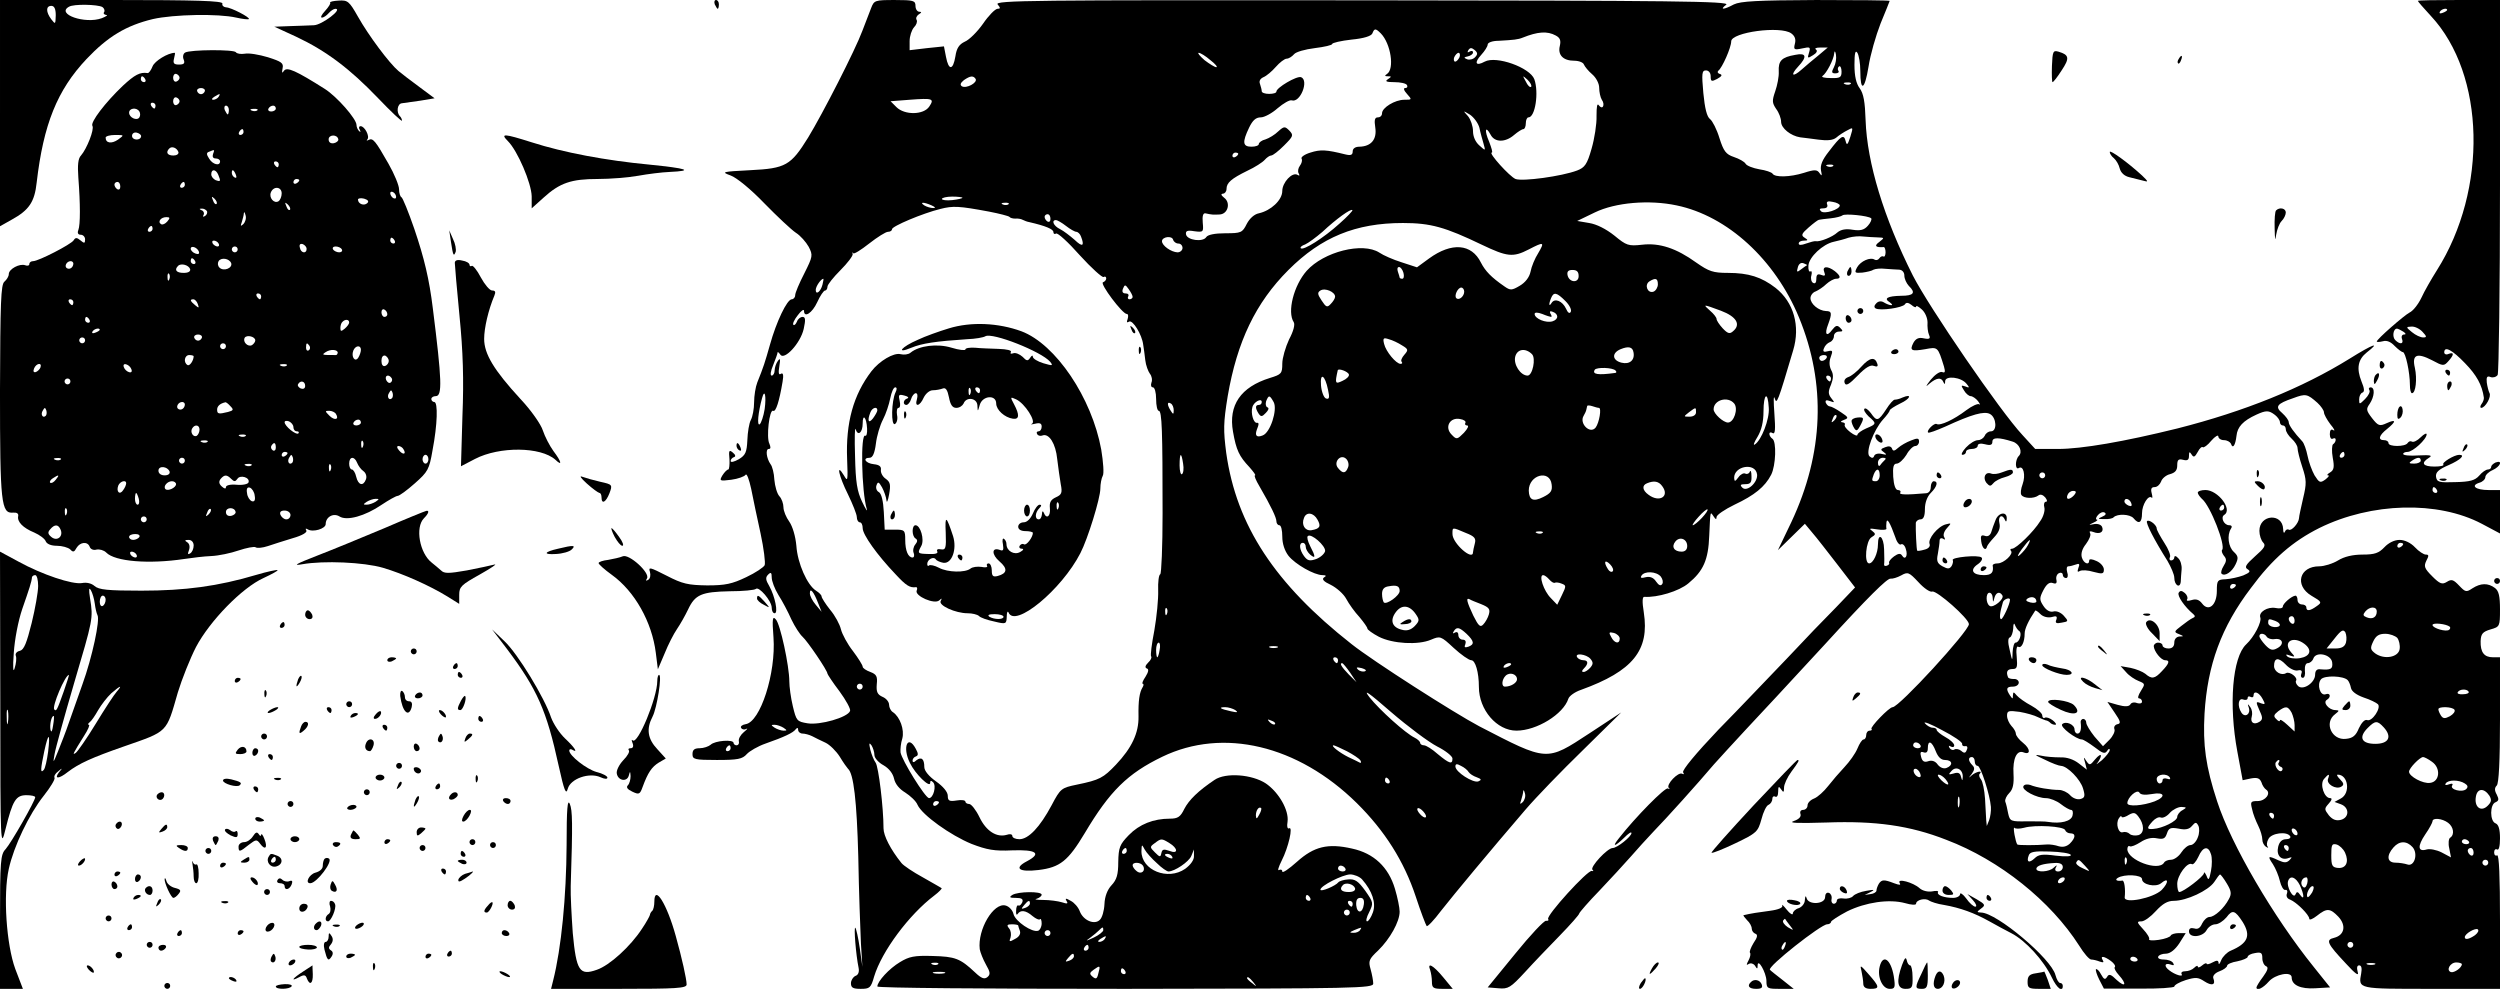 <?xml version="1.0" standalone="no"?>
<!DOCTYPE svg PUBLIC "-//W3C//DTD SVG 20010904//EN"
 "http://www.w3.org/TR/2001/REC-SVG-20010904/DTD/svg10.dtd">
<svg version="1.0" xmlns="http://www.w3.org/2000/svg"
 width="852pt" height="337pt" viewBox="0 0 852 337"
 preserveAspectRatio="xMidYMid meet">

<g transform="translate(0,337) scale(0.1,-0.1)"
fill="#000000" stroke="none">
<path d="M0 2984 l0 -385 41 23 c58 32 77 60 84 126 23 198 70 315 170 421 73
77 135 114 226 136 71 16 223 19 284 5 22 -5 41 -7 43 -5 6 5 -61 40 -78 40
-8 1 -14 6 -12 13 1 9 -87 12 -378 12 l-380 0 0 -386z m349 362 c6 -4 9 -12 6
-17 -4 -5 0 -9 7 -10 7 0 0 -5 -15 -11 -57 -21 -157 14 -112 39 16 10 98 8
114 -1z m-159 -28 c-1 -31 -1 -32 -15 -14 -19 25 -19 46 0 46 10 0 15 -10 15
-32z"/>
<path d="M1125 3361 c3 -2 -5 -15 -17 -28 -12 -13 -17 -23 -11 -23 6 0 16 7
23 15 7 8 17 15 23 15 27 0 -46 -55 -73 -56 -17 -1 -54 -2 -82 -3 l-53 -2 74
-34 c102 -48 182 -108 279 -209 45 -47 82 -82 82 -77 0 4 -3 11 -7 15 -13 13
-9 42 6 44 9 1 38 5 64 9 l48 8 -51 38 c-29 21 -61 46 -72 55 -31 26 -102 121
-138 185 -30 53 -35 57 -66 55 -18 -1 -31 -4 -29 -7z"/>
<path d="M2436 3355 c4 -8 8 -15 10 -15 2 0 4 7 4 15 0 8 -4 15 -10 15 -5 0
-7 -7 -4 -15z"/>
<path d="M2969 3343 c-6 -16 -19 -50 -30 -78 -24 -65 -135 -282 -185 -364 -59
-95 -76 -105 -197 -111 -97 -5 -100 -6 -67 -18 20 -7 69 -47 115 -95 44 -45
92 -90 107 -100 16 -10 35 -32 44 -48 15 -29 14 -33 -15 -91 -17 -33 -31 -66
-31 -74 0 -8 -6 -14 -12 -14 -16 -1 -52 -76 -74 -155 -17 -60 -22 -76 -43
-128 -6 -15 -11 -46 -11 -68 0 -22 -5 -49 -11 -60 -6 -11 -11 -42 -12 -69 -2
-41 -6 -51 -29 -65 -16 -9 -28 -12 -28 -6 0 5 5 11 11 13 7 2 6 8 -4 16 -12
10 -14 7 -11 -23 1 -19 -1 -35 -4 -35 -4 0 -13 -9 -20 -20 -11 -19 -10 -20 30
-15 23 3 45 11 49 17 4 6 12 -16 19 -48 6 -32 21 -101 32 -152 11 -51 17 -100
14 -108 -3 -7 -31 -26 -63 -41 -48 -23 -71 -28 -133 -28 -65 1 -84 5 -138 33
-57 29 -63 31 -57 13 3 -11 1 -23 -6 -27 -8 -5 -9 -3 -4 5 11 19 -62 85 -83
75 -9 -4 -32 -9 -49 -12 -18 -2 -33 -7 -33 -11 0 -4 20 -22 45 -40 78 -56 137
-161 150 -266 l7 -56 23 54 c12 30 31 67 42 83 11 16 28 46 38 67 24 51 46 60
142 62 45 0 85 4 89 8 10 10 54 -41 54 -64 0 -10 4 -19 10 -19 13 0 1 58 -18
92 -13 22 -14 30 -4 40 9 9 12 7 12 -10 0 -12 10 -39 23 -60 13 -20 33 -58 44
-83 12 -25 29 -51 38 -59 16 -14 85 -115 85 -126 0 -2 18 -30 41 -60 22 -30
39 -61 36 -67 -8 -22 -103 -49 -145 -42 -36 6 -38 8 -50 58 -7 29 -12 67 -12
85 0 52 -31 196 -46 211 -11 13 -13 3 -8 -61 9 -122 -45 -289 -95 -296 -12 -2
-19 -8 -15 -13 3 -5 11 -7 17 -3 7 3 3 -2 -8 -11 -11 -9 -19 -23 -17 -31 2 -8
-2 -14 -8 -14 -5 0 -10 4 -10 8 0 13 -64 8 -78 -6 -7 -6 -24 -12 -38 -12 -17
0 -24 -5 -24 -20 0 -18 7 -20 83 -20 71 0 87 3 102 20 9 10 38 27 64 36 63 22
95 37 103 49 5 6 8 5 8 -2 0 -7 7 -13 15 -13 8 0 23 -4 33 -9 9 -5 30 -15 45
-22 15 -7 37 -29 49 -48 12 -20 25 -38 28 -41 19 -16 30 -109 35 -300 2 -118
7 -251 9 -295 l5 -80 -9 64 c-5 35 -12 66 -15 69 -6 6 2 -93 11 -136 3 -14 -1
-25 -11 -28 -8 -4 -15 -15 -15 -25 0 -15 7 -19 33 -19 31 0 35 3 46 42 26 86
119 211 205 276 16 12 27 24 25 25 -2 2 -31 18 -64 37 -33 18 -66 40 -73 49
-37 46 -61 93 -61 118 0 71 -17 211 -27 224 -6 8 -14 28 -18 44 -5 22 -4 26 4
15 5 -8 10 -23 10 -33 0 -10 14 -26 31 -35 19 -11 32 -28 36 -46 4 -18 18 -35
38 -47 17 -11 37 -29 42 -42 16 -35 113 -104 184 -133 52 -20 78 -25 138 -22
83 3 102 -10 51 -37 -46 -24 -28 -38 39 -30 74 9 101 31 158 126 85 143 146
203 264 260 207 100 462 40 663 -158 95 -94 161 -198 201 -319 17 -52 34 -96
37 -100 3 -3 25 20 49 52 44 56 167 204 288 345 35 41 123 132 195 202 l131
129 -108 -71 c-148 -97 -142 -97 -376 24 -85 45 -362 222 -435 280 -261 205
-392 404 -427 651 -10 78 -10 102 5 194 32 186 95 318 207 430 112 112 229
160 390 160 95 0 144 -14 269 -74 86 -41 106 -44 160 -16 52 27 55 26 32 -13
-11 -17 -23 -46 -26 -63 -4 -19 -18 -37 -37 -48 -27 -16 -32 -16 -52 -2 -45
31 -65 52 -80 81 -32 65 -100 70 -177 14 l-41 -30 -52 17 c-29 9 -63 24 -76
33 -57 37 -190 3 -248 -62 -44 -50 -67 -140 -44 -175 5 -8 -1 -31 -16 -59 -12
-26 -23 -63 -23 -82 0 -34 -3 -37 -42 -49 -100 -31 -142 -93 -126 -183 11 -63
21 -84 56 -121 14 -16 23 -28 19 -28 -4 0 3 -17 15 -37 40 -69 58 -107 58
-120 0 -7 5 -13 10 -13 6 0 10 -17 10 -39 0 -24 8 -48 21 -65 23 -29 88 -66
116 -66 13 0 14 -3 5 -8 -8 -6 -1 -14 23 -25 20 -10 44 -31 53 -48 9 -17 29
-45 45 -62 15 -18 27 -35 27 -39 0 -4 18 -17 39 -28 47 -24 134 -29 178 -10
31 13 33 13 77 -28 25 -23 52 -42 60 -42 14 0 26 -41 26 -91 0 -78 61 -149
128 -149 69 0 160 56 177 109 3 9 22 23 43 30 177 64 234 135 214 264 -6 37
-5 54 2 53 44 -3 118 19 150 46 51 42 68 80 71 162 4 87 3 84 15 66 7 -11 10
-11 10 -2 0 7 28 26 61 42 68 32 104 61 125 102 16 31 19 114 4 123 -5 3 -10
11 -10 16 0 6 5 7 11 3 9 -5 10 13 6 67 -3 41 -3 64 1 52 7 -23 10 -16 63 163
25 83 2 164 -60 213 -48 37 -92 51 -162 51 -51 0 -65 5 -108 35 -68 49 -125
68 -185 61 -46 -5 -53 -3 -94 31 -29 23 -61 39 -86 43 l-41 7 60 29 c70 34
185 44 279 24 173 -36 335 -184 417 -382 93 -226 84 -463 -26 -697 l-46 -96
46 45 46 45 25 -30 c14 -16 52 -65 86 -109 l60 -78 -64 -67 c-36 -36 -112
-115 -169 -176 -58 -60 -162 -170 -233 -242 -77 -81 -124 -138 -120 -145 4 -6
3 -8 -3 -5 -13 8 -56 -37 -46 -48 5 -4 3 -5 -3 -2 -9 5 -110 -97 -167 -170
-25 -31 -14 -29 18 2 14 14 25 22 25 16 0 -12 -49 -51 -64 -51 -18 0 -78 -65
-69 -74 5 -4 3 -6 -2 -4 -14 4 -156 -152 -149 -164 3 -4 0 -7 -7 -6 -6 2 -54
-49 -105 -112 l-94 -115 37 -3 c33 -3 41 2 90 55 29 32 83 88 119 125 36 37
66 71 66 75 1 4 32 40 69 78 37 39 84 90 106 115 21 24 56 63 78 86 43 44 151
164 206 229 19 21 68 75 110 120 73 78 114 122 269 290 147 161 212 225 223
223 7 -1 23 4 36 11 23 13 27 11 59 -23 19 -21 40 -35 47 -32 15 5 125 -92
125 -111 0 -24 -238 -283 -260 -283 -12 0 -78 -69 -72 -74 3 -3 0 -6 -6 -6 -7
0 -12 -7 -12 -15 0 -8 -4 -15 -9 -15 -5 0 -14 -14 -21 -31 -7 -17 -27 -45 -44
-63 -17 -18 -42 -47 -56 -65 -14 -18 -35 -37 -47 -42 -13 -5 -23 -15 -23 -24
0 -8 -7 -15 -15 -15 -8 0 -12 -6 -9 -14 3 -9 -5 -18 -23 -24 -20 -7 12 -8 112
-5 166 6 283 -10 408 -59 182 -69 356 -209 453 -361 16 -26 34 -47 41 -47 6 0
19 -3 29 -7 12 -4 15 -3 10 5 -10 16 5 14 28 -3 11 -8 17 -18 13 -21 -3 -3 3
-15 14 -27 28 -31 23 -44 -7 -17 -20 20 -27 22 -33 11 -7 -11 -11 -9 -21 9 -6
12 -14 19 -17 17 -2 -3 3 -19 11 -35 l16 -31 120 0 c66 -1 120 3 120 7 0 5 17
15 39 22 33 10 42 10 63 -4 26 -17 40 -13 31 10 -3 8 5 18 21 24 14 5 26 14
26 19 0 5 16 12 35 15 19 4 35 11 35 15 0 5 11 11 25 13 21 4 25 1 25 -18 0
-12 6 -24 13 -27 8 -3 6 -13 -10 -35 -13 -17 -23 -34 -23 -37 0 -13 22 -3 42
20 22 25 78 36 78 14 0 -26 30 -40 80 -37 l51 3 -56 70 c-137 170 -281 416
-329 564 -39 119 -49 192 -43 299 10 166 57 295 158 428 73 99 142 159 234
205 177 87 403 93 553 14 l62 -33 0 74 0 74 -39 0 c-44 0 -63 15 -31 25 11 3
20 12 20 19 0 7 11 18 25 24 26 12 36 35 10 26 -8 -4 -15 -10 -15 -15 0 -5 -5
-9 -11 -9 -7 0 -20 -9 -30 -21 -14 -16 -31 -21 -81 -22 -56 -2 -63 0 -66 18
-2 15 8 25 43 40 41 18 58 35 36 35 -17 0 -61 -27 -54 -33 3 -4 -10 -7 -30 -7
-40 0 -48 12 -19 30 13 8 6 10 -36 8 -28 -2 -52 0 -52 5 0 4 7 7 15 7 18 0 65
43 65 60 0 5 -9 1 -20 -10 -12 -12 -25 -18 -30 -15 -5 3 -11 1 -15 -5 -8 -13
-65 -13 -65 0 0 6 -7 10 -15 10 -22 0 -18 16 10 38 32 26 32 35 -1 20 -24 -11
-29 -10 -50 17 -20 26 -21 31 -8 49 16 24 19 56 3 56 -5 0 -8 -4 -4 -10 3 -5
-3 -18 -15 -30 -19 -19 -20 -19 -20 -1 0 11 5 21 11 23 8 3 7 14 -3 38 -18 45
-12 75 18 99 49 38 22 29 -58 -21 -163 -101 -359 -180 -587 -238 -182 -45
-326 -70 -408 -70 l-77 0 -43 47 c-76 81 -318 435 -374 544 -99 197 -156 384
-161 529 -2 63 -7 91 -20 109 -12 16 -18 41 -18 80 0 40 3 52 10 41 5 -8 10
-36 10 -62 0 -73 15 -65 28 15 6 40 25 106 41 147 17 41 31 76 31 77 0 2 -113
3 -251 3 -201 -1 -257 -4 -280 -15 -35 -19 -50 -19 -26 -1 15 12 -176 14
-1239 15 -1128 1 -1256 0 -1244 -14 10 -12 10 -15 -1 -15 -8 -1 -30 -23 -49
-51 -19 -27 -47 -55 -62 -61 -19 -9 -28 -22 -32 -50 -8 -48 -23 -49 -32 -2
l-7 36 -58 -6 -59 -7 0 31 c0 17 7 38 15 47 8 8 12 19 9 25 -4 6 0 14 7 19 10
6 11 9 2 9 -7 0 -13 9 -13 20 0 18 -7 20 -70 20 -68 0 -71 -1 -81 -27z m1737
-87 c34 -35 47 -121 21 -138 -9 -6 -8 -8 3 -8 13 0 13 -1 0 -10 -11 -7 -6 -10
22 -10 20 0 40 -4 43 -10 3 -5 1 -10 -6 -10 -7 0 -5 -8 6 -20 18 -20 17 -20
-9 -20 -32 0 -76 -27 -76 -46 0 -8 -6 -14 -14 -14 -11 0 -13 -9 -9 -35 6 -40
-14 -64 -54 -65 -14 0 -23 -6 -23 -16 0 -12 -6 -15 -26 -10 -64 16 -84 17
-118 6 -20 -6 -34 -16 -30 -21 3 -6 0 -16 -6 -24 -6 -8 -8 -20 -4 -26 4 -8 3
-9 -4 -5 -18 11 -52 -26 -52 -55 0 -31 -39 -67 -80 -76 -15 -3 -31 -17 -41
-36 -15 -30 -19 -32 -73 -32 -36 0 -60 -5 -65 -13 -11 -18 -65 -11 -69 9 -2
12 4 15 28 11 31 -4 32 -3 29 29 -2 23 1 33 9 32 22 -5 27 -5 48 -4 29 1 39
40 16 57 -11 9 -12 13 -4 14 6 0 12 7 12 16 0 21 16 35 71 62 26 12 52 29 59
37 7 8 17 15 22 15 6 0 25 15 44 34 32 32 33 35 18 51 -15 15 -18 15 -38 -3
-11 -11 -31 -23 -43 -27 -13 -3 -23 -11 -23 -16 0 -5 -11 -9 -25 -9 -30 0 -32
15 -8 65 12 25 23 35 40 35 12 0 38 14 57 31 20 17 41 29 48 27 29 -10 60 68
32 79 -15 5 -84 -36 -84 -49 0 -5 -11 -8 -25 -8 -14 0 -25 4 -25 9 0 5 -3 16
-6 25 -4 10 1 18 12 23 10 4 29 20 42 35 13 15 30 28 37 28 7 0 18 7 25 15 6
8 38 17 71 21 32 4 59 10 59 14 0 4 30 11 66 15 42 4 67 12 71 21 7 18 11 18
29 0z m1399 0 c12 -9 16 -20 12 -35 -5 -20 -3 -22 25 -16 27 6 29 5 23 -15 -6
-19 -5 -20 14 -8 12 7 16 15 10 19 -6 4 0 7 14 7 l26 0 -32 -27 c-18 -14 -43
-36 -57 -48 -31 -28 -40 -20 -12 10 32 34 28 48 -10 40 -46 -8 -58 -20 -56
-57 1 -17 -5 -47 -12 -67 -11 -32 -11 -39 3 -60 10 -13 17 -33 17 -44 0 -22
33 -48 65 -53 11 -1 39 -5 63 -8 29 -4 49 -2 60 7 9 8 26 19 38 25 20 11 20
11 10 -22 -9 -28 -12 -31 -16 -15 -6 25 -16 19 -57 -35 -23 -29 -30 -47 -27
-65 4 -18 3 -21 -5 -9 -8 12 -16 13 -53 1 -48 -15 -99 -16 -107 -3 -3 5 -24
12 -45 15 -22 4 -43 12 -47 19 -4 7 -22 17 -40 23 -27 9 -35 20 -49 64 -9 30
-24 59 -32 65 -11 8 -18 37 -23 89 -6 67 -5 77 9 77 9 0 16 -8 16 -20 0 -18 3
-19 22 -9 16 9 19 14 9 17 -7 2 -9 7 -5 11 13 9 44 79 44 100 0 31 169 54 205
27z m-803 -7 c15 -8 18 -17 14 -35 -8 -31 11 -51 49 -51 16 0 31 -6 33 -13 3
-7 15 -22 28 -33 14 -12 24 -32 24 -46 0 -14 4 -33 9 -41 6 -8 7 -18 4 -23 -3
-5 -9 -3 -14 4 -6 9 -8 -4 -8 -36 1 -27 -7 -78 -17 -112 -15 -53 -23 -64 -49
-74 -53 -20 -186 -38 -210 -29 -20 8 -94 90 -81 90 4 0 -1 16 -9 37 -17 39
-13 57 5 24 14 -27 50 -27 80 -1 13 11 27 20 32 20 4 0 8 9 8 20 0 11 4 20 9
20 23 0 36 85 20 130 -15 40 -130 81 -169 60 -31 -17 -37 -4 -12 23 12 13 22
29 22 35 0 7 16 13 38 13 51 3 65 4 82 11 50 20 83 23 112 7z m-275 -74 c-6
-7 -19 -10 -27 -7 -12 5 -12 7 3 10 9 2 17 8 17 13 0 6 -5 7 -12 3 -7 -4 -8
-3 -4 5 6 9 11 9 21 1 11 -9 12 -15 2 -25z m1223 -34 c-9 -17 -8 -21 5 -21 9
0 14 4 10 9 -3 5 -2 12 3 15 4 2 8 -6 8 -18 0 -20 -5 -23 -37 -22 -21 0 -33 3
-28 7 13 8 39 57 40 78 1 9 4 7 6 -6 2 -12 -1 -31 -7 -42z m-2125 24 c17 -13
26 -24 20 -24 -5 0 -23 11 -40 24 -16 14 -25 25 -20 25 6 0 24 -11 40 -25z
m849 10 c-4 -8 -10 -15 -15 -15 -4 0 -6 7 -3 15 4 8 10 15 15 15 4 0 6 -7 3
-15z m-1649 -74 c7 -13 -32 -34 -47 -25 -7 5 -5 11 7 21 22 15 32 16 40 4z
m1893 -27 c-4 -3 -12 5 -18 18 -12 22 -12 22 6 6 10 -10 15 -20 12 -24z m1089
10 c-3 -3 -12 -4 -19 -1 -8 3 -5 6 6 6 11 1 17 -2 13 -5z m-3140 -77 c-19 -29
-84 -30 -112 -2 l-20 20 65 5 c79 6 85 4 67 -23z m1875 -73 c3 -16 10 -40 14
-54 7 -25 7 -25 -14 -6 -14 12 -22 31 -22 49 0 17 -8 40 -17 51 -18 20 -18 20
7 5 13 -9 28 -29 32 -45z m-822 -88 c0 -3 -4 -8 -10 -11 -5 -3 -10 -1 -10 4 0
6 5 11 10 11 6 0 10 -2 10 -4z m2027 -42 c-3 -3 -12 -4 -19 -1 -8 3 -5 6 6 6
11 1 17 -2 13 -5z m-2967 -108 c0 -2 -16 -6 -35 -8 -19 -2 -35 0 -35 4 0 4 16
8 35 8 19 0 35 -2 35 -4z m2990 -26 c0 -14 -53 -31 -64 -20 -7 7 -5 10 8 10
11 0 16 5 13 13 -4 10 2 13 19 9 13 -2 24 -8 24 -12z m-3095 0 c13 -6 15 -9 5
-9 -8 0 -22 4 -30 9 -18 12 -2 12 25 0z m262 4 c-3 -3 -12 -4 -19 -1 -8 3 -5
6 6 6 11 1 17 -2 13 -5z m-67 -25 c36 -7 67 -15 70 -18 3 -4 12 -6 20 -6 8 1
20 -1 25 -4 6 -3 16 -7 23 -8 56 -13 82 -24 82 -34 0 -6 4 -8 9 -5 5 4 42 -30
81 -74 40 -44 77 -77 81 -74 5 3 9 1 9 -5 0 -5 -5 -11 -11 -13 -12 -4 66 -108
81 -108 5 0 6 -7 3 -17 -4 -11 -3 -14 5 -9 12 7 44 -44 48 -79 2 -11 5 -35 7
-52 2 -18 10 -39 16 -47 6 -7 9 -21 5 -30 -3 -9 -1 -16 5 -16 6 0 11 -17 11
-40 0 -22 4 -40 9 -40 11 0 13 -68 13 -350 0 -112 -4 -206 -8 -207 -5 -2 -8
-27 -7 -55 1 -29 -5 -90 -13 -136 -9 -46 -14 -86 -11 -89 3 -3 -1 -13 -10 -21
-10 -10 -12 -17 -5 -20 8 -2 6 -12 -4 -28 -9 -13 -13 -24 -10 -24 4 0 4 -6 0
-12 -11 -18 -15 -46 -14 -100 1 -56 -23 -107 -77 -164 -43 -45 -55 -52 -133
-68 -53 -11 -56 -13 -86 -70 -40 -75 -79 -116 -110 -116 -13 0 -24 5 -24 11 0
6 -8 8 -19 4 -34 -10 -70 12 -93 60 -12 25 -28 45 -35 45 -7 0 -13 4 -13 8 0
5 -13 7 -30 4 -25 -4 -30 -1 -30 16 0 13 -16 32 -40 49 -24 17 -40 36 -40 49
0 28 -10 36 -27 23 -8 -8 -13 -8 -13 -1 0 6 5 12 11 14 9 3 9 10 0 26 -27 51
-47 6 -20 -48 18 -38 69 -87 69 -68 0 8 3 9 10 2 12 -12 1 -54 -14 -54 -13 1
-93 130 -97 156 -1 11 1 32 6 47 8 30 -8 74 -32 90 -7 4 -13 16 -13 25 0 10
-10 22 -22 27 -18 8 -22 17 -20 43 3 27 -1 34 -22 42 -14 5 -26 13 -26 18 0 5
-15 29 -33 53 -19 24 -37 58 -41 74 -4 17 -20 47 -37 67 -16 20 -29 41 -29 45
0 5 -8 13 -19 20 -30 19 -63 93 -67 153 -3 33 -13 66 -24 82 -11 15 -20 37
-20 49 0 12 -6 30 -14 38 -8 9 -15 34 -17 56 -1 22 -7 46 -13 53 -14 20 -18
52 -6 52 7 0 7 6 2 18 -11 21 0 119 13 112 9 -5 21 33 32 99 4 23 2 32 -6 27
-7 -5 -9 3 -5 26 4 25 3 29 -5 18 -6 -8 -11 -23 -11 -32 0 -10 -5 -18 -10 -18
-6 0 -4 15 5 36 8 20 15 39 15 43 0 3 4 0 9 -7 13 -22 69 38 80 87 7 32 6 41
-4 41 -7 0 -16 -7 -19 -16 -4 -9 -9 -14 -12 -11 -4 3 3 18 15 33 11 15 21 22
21 15 0 -26 28 -8 45 29 10 22 22 40 27 40 4 0 8 6 8 13 0 7 20 32 44 56 24
24 43 49 42 55 -2 6 -1 8 2 3 2 -4 26 11 54 33 28 22 57 40 64 40 8 0 14 4 14
9 0 10 104 54 165 69 43 11 63 10 165 -9z m1195 -41 c-54 -49 -124 -93 -132
-84 -3 3 3 9 15 13 11 5 37 24 59 43 47 44 97 80 102 74 2 -2 -18 -23 -44 -46z
m-985 16 c0 -8 -4 -12 -10 -9 -5 3 -10 10 -10 16 0 5 5 9 10 9 6 0 10 -7 10
-16z m2797 2 c3 -3 -2 -15 -11 -25 -13 -15 -26 -18 -52 -14 -23 4 -40 1 -52
-9 -17 -16 -61 -33 -74 -30 -4 1 -19 -3 -33 -8 -16 -6 -25 -6 -25 0 0 6 8 10
18 10 14 0 15 2 2 10 -13 8 -10 14 14 35 16 14 32 26 35 26 3 1 21 3 40 5 19
2 37 7 40 10 7 7 89 -1 98 -10z m-2744 -26 c14 -11 30 -20 35 -20 5 0 13 -7
16 -16 13 -33 5 -37 -21 -12 -16 14 -38 31 -50 37 -23 11 -31 31 -14 31 4 0
20 -9 34 -20z m383 -60 c8 0 14 -7 14 -15 0 -8 -8 -15 -17 -15 -22 1 -53 23
-53 38 0 15 34 20 38 5 2 -7 10 -13 18 -13z m2383 21 c24 -1 24 -1 5 -16 -18
-13 -12 -19 16 -17 3 0 6 -8 6 -18 0 -10 -4 -17 -7 -14 -4 2 -10 0 -14 -6 -4
-6 -11 -8 -16 -5 -15 10 -48 -5 -60 -26 -10 -19 -8 -20 18 -18 15 2 33 6 38
10 6 3 24 5 40 3 17 -1 38 -3 48 -3 10 -1 17 -9 17 -20 0 -11 7 -26 15 -35 25
-24 17 -34 -26 -34 -47 -1 -60 -9 -39 -22 8 -6 11 -10 5 -10 -5 0 -16 4 -24 9
-9 6 -19 5 -26 -2 -8 -8 -9 -14 -3 -18 15 -9 92 2 100 14 4 7 12 6 22 -2 9 -8
16 -10 16 -6 0 5 9 0 20 -10 11 -10 19 -29 19 -44 -1 -14 1 -33 5 -42 6 -13 2
-16 -18 -12 -17 4 -27 -1 -35 -15 -14 -27 -7 -30 40 -22 43 8 43 9 64 -59 5
-18 4 -23 -6 -19 -8 3 -25 -9 -39 -26 -18 -23 -19 -27 -4 -13 24 20 40 22 47
5 4 -9 6 -8 6 3 1 20 55 14 73 -9 11 -13 10 -15 -4 -9 -15 5 -16 4 -5 -13 6
-11 17 -20 23 -20 6 0 18 -8 25 -17 7 -10 9 -15 5 -11 -5 4 -25 -5 -45 -20
-42 -32 -89 -54 -101 -47 -8 5 -36 -23 -29 -29 2 -3 28 7 58 20 91 42 133 54
153 43 22 -12 25 -59 3 -59 -9 0 -18 -7 -21 -15 -4 -8 -14 -15 -23 -15 -10 0
-28 -11 -41 -25 -13 -14 -18 -25 -12 -25 7 0 12 5 12 10 0 6 9 10 20 10 11 0
20 5 20 11 0 7 10 9 25 5 19 -5 25 -2 25 9 0 15 22 15 69 0 23 -7 35 -35 21
-49 -13 -13 -13 -49 0 -41 16 10 24 -25 13 -55 -6 -16 -8 -32 -4 -37 8 -12 42
-13 57 -2 7 6 16 3 24 -6 7 -9 8 -15 2 -15 -5 0 -8 -9 -5 -19 3 -10 -3 -32
-14 -47 -22 -36 -82 -94 -96 -94 -6 0 -7 -3 -4 -7 11 -10 -24 -43 -45 -43 -10
0 -17 -3 -17 -7 4 -24 -4 -33 -30 -33 -39 0 -49 18 -21 37 12 8 18 19 13 23
-9 10 -105 1 -98 -9 2 -4 0 -13 -4 -20 -7 -10 -13 -11 -31 -1 -18 10 -21 18
-16 42 3 17 6 37 6 45 0 8 5 11 12 7 7 -5 8 -3 4 5 -5 7 -1 20 9 31 16 18 16
18 -4 13 -27 -7 -62 -50 -55 -67 3 -8 -4 -16 -17 -19 -13 -4 -24 -5 -25 -4 -3
2 -6 77 -5 95 1 6 8 12 16 12 10 0 15 11 15 35 0 22 8 43 20 55 22 22 26 40
10 40 -5 0 -10 -9 -10 -20 0 -12 -7 -21 -17 -21 -68 -6 -92 -5 -87 2 3 5 -1 9
-8 9 -8 0 -14 16 -16 45 -2 34 1 45 12 45 8 0 23 14 33 30 9 17 23 30 30 30 7
0 13 7 13 15 0 12 -5 13 -27 4 -16 -6 -35 -17 -44 -25 -13 -12 -18 -12 -21 -3
-3 8 -11 10 -23 5 -17 -6 -17 -9 -5 -17 12 -9 10 -10 -7 -6 -12 3 -24 0 -26
-7 -3 -8 -8 -8 -16 -1 -14 14 14 89 46 125 13 14 23 28 23 31 0 4 16 14 36 24
35 16 42 35 7 20 -10 -5 -21 -7 -25 -7 -5 1 -18 -14 -30 -33 -27 -41 -32 -42
-52 -13 -9 12 -19 19 -22 15 -4 -4 3 -15 14 -26 28 -24 28 -26 -8 -41 -16 -7
-30 -17 -30 -22 0 -5 -11 -1 -24 9 -13 10 -22 21 -19 26 2 4 -2 7 -9 8 -7 0
-5 4 6 8 17 6 16 9 -10 26 -16 11 -33 20 -38 20 -5 0 -11 6 -14 13 -2 8 2 10
15 5 16 -6 16 -5 4 10 -11 14 -11 23 -1 46 8 21 9 35 1 49 -7 14 -8 29 -2 45
8 22 7 24 -10 20 -14 -4 -18 -1 -13 10 3 9 12 18 20 21 8 3 14 12 14 21 0 8 8
15 17 15 14 0 15 2 4 13 -10 10 -15 8 -27 -7 -19 -26 -27 -15 -14 18 14 38 13
46 -7 46 -25 1 -53 24 -53 44 0 9 8 20 18 23 9 4 26 15 36 25 11 10 26 18 33
18 18 0 16 10 -4 26 -25 19 -44 17 -36 -3 5 -12 2 -15 -10 -10 -13 5 -17 1
-17 -14 0 -12 -4 -17 -11 -13 -6 3 -9 15 -6 25 3 11 1 17 -3 14 -5 -3 -8 6 -7
20 2 29 49 73 86 81 14 3 37 9 51 14 14 4 36 6 50 4 14 -1 36 -3 49 -3z m-241
-95 c-2 -1 -11 -7 -20 -14 -14 -11 -16 -10 -11 7 3 12 11 17 19 14 8 -3 14 -6
12 -7z m-1375 -26 c3 -11 1 -20 -4 -20 -5 0 -9 2 -9 4 0 2 -3 11 -6 20 -3 9
-2 16 4 16 5 0 12 -9 15 -20z m597 -11 c0 -25 -33 -22 -38 4 -2 12 3 17 17 17
15 0 21 -6 21 -21z m-2577 -29 c-6 -24 -23 -37 -23 -18 0 12 18 38 26 38 1 0
0 -9 -3 -20z m2847 1 c0 -10 -7 -22 -15 -25 -20 -7 -32 23 -14 35 21 13 29 11
29 -10z m-1790 -43 c0 -4 -5 -8 -11 -8 -5 0 -7 5 -4 10 3 6 -1 10 -9 10 -10 0
-13 6 -9 16 6 15 8 15 20 -2 7 -10 13 -21 13 -26z m690 1 c0 -6 -7 -17 -15
-25 -12 -13 -16 -11 -31 12 -14 21 -15 27 -4 34 16 10 50 -5 50 -21z m440 17
c0 -16 -18 -31 -27 -22 -8 8 5 36 17 36 5 0 10 -6 10 -14z m345 -32 c14 -14
22 -30 18 -37 -4 -7 -10 -3 -16 11 -12 26 -38 37 -49 20 -9 -15 -11 -6 -2 16
9 22 19 20 49 -10z m530 -33 c53 -20 69 -47 41 -70 -11 -10 -18 -8 -35 10 -12
13 -21 27 -21 32 0 5 -10 18 -22 28 -26 23 -25 23 37 0z m-579 -21 c3 0 2 5
-2 11 -4 7 -1 10 6 7 22 -7 23 -26 1 -33 -22 -7 -61 9 -61 25 0 6 10 6 26 0
14 -6 28 -10 30 -10z m-508 -97 c22 -13 22 -16 8 -32 -9 -10 -13 -21 -9 -24 3
-4 2 -7 -4 -7 -15 0 -50 42 -56 68 -5 20 -2 22 16 16 12 -3 33 -13 45 -21z
m789 -24 c5 -26 -13 -42 -41 -35 -32 8 -34 33 -3 46 27 11 41 8 44 -11z m-346
-6 c14 -14 2 -73 -15 -73 -24 0 -49 38 -42 65 7 26 35 30 57 8z m1004 -13 c-3
-5 -10 -10 -16 -10 -5 0 -9 5 -9 10 0 6 7 10 16 10 8 0 12 -4 9 -10z m-719
-43 c4 -4 3 -8 -2 -8 -58 -8 -79 -5 -69 11 6 9 61 8 71 -3z m-909 -13 c2 -6
-8 -16 -22 -22 -25 -12 -26 -9 -16 36 2 8 35 -4 38 -14z m-71 -53 c6 -26 4
-33 -7 -29 -7 2 -15 22 -17 44 -4 47 14 36 24 -15z m1714 39 c0 -5 -2 -10 -4
-10 -3 0 -8 5 -11 10 -3 6 -1 10 4 10 6 0 11 -4 11 -10z m-3634 -104 c-4 -25
-12 -48 -17 -52 -10 -6 -5 41 8 89 9 34 15 8 9 -37z m5292 21 c12 -11 22 -26
22 -32 0 -7 10 -25 22 -41 13 -15 17 -25 10 -20 -8 5 -12 0 -12 -14 0 -12 5
-18 10 -15 6 3 10 2 10 -4 0 -5 -4 -12 -9 -15 -4 -3 -5 -24 -1 -46 6 -32 4
-42 -9 -50 -9 -5 -12 -10 -7 -10 6 0 1 -6 -9 -14 -18 -13 -21 -11 -37 14 -9
16 -20 46 -24 67 -4 20 -12 43 -18 49 -28 30 -46 55 -46 65 0 7 -10 20 -22 31
-26 22 -19 32 37 51 43 16 48 15 83 -16z m-3557 2 c13 -26 -12 -104 -38 -113
-20 -8 -27 -1 -20 19 8 20 8 25 0 24 -11 -1 -21 33 -15 53 4 18 32 33 32 18 0
-6 -4 -10 -10 -10 -12 0 -13 -10 -1 -29 8 -12 12 -12 25 2 9 9 12 17 5 19 -5
2 -7 11 -4 21 9 22 12 21 26 -4z m1687 -19 c3 -38 -25 -111 -48 -125 -6 -4 -2
8 10 27 13 22 20 50 20 86 0 61 15 71 18 12z m-118 15 c15 -18 -1 -65 -21 -65
-16 0 -49 30 -49 45 0 32 48 46 70 20z m-1910 -23 c0 -15 -2 -15 -10 -2 -13
20 -13 33 0 25 6 -3 10 -14 10 -23z m1449 8 c10 0 1 -51 -11 -67 -19 -24 -57
14 -41 40 4 7 8 15 9 20 1 4 2 10 3 13 0 3 8 3 17 0 9 -3 19 -6 23 -6z m331
-15 c0 -9 -9 -15 -22 -15 -21 0 -21 0 -2 15 24 18 24 18 24 0z m1973 -9 c9 -7
17 -18 17 -25 0 -6 5 -11 10 -11 6 0 10 -6 10 -13 0 -8 9 -22 20 -32 11 -10
20 -24 20 -32 0 -8 7 -37 16 -64 15 -45 15 -57 3 -107 -7 -31 -14 -62 -14 -68
-1 -17 -26 -45 -35 -39 -5 3 -11 -1 -13 -7 -3 -7 -6 -3 -6 9 -2 56 -81 50 -81
-6 0 -15 6 -33 13 -40 10 -10 4 -19 -28 -47 -31 -28 -37 -37 -25 -44 11 -7 8
-11 -15 -21 -17 -6 -43 -12 -60 -13 -28 -1 -30 -4 -30 -40 0 -48 -28 -72 -50
-43 -10 13 -20 17 -36 12 -13 -4 -19 -3 -15 3 3 5 -1 15 -8 21 -11 9 -16 9
-21 1 -6 -10 20 -48 50 -73 7 -6 6 -10 -2 -13 -7 -3 -24 -15 -39 -27 -25 -19
-26 -21 -8 -28 17 -7 17 -8 2 -8 -11 -1 -18 -9 -18 -21 0 -13 -7 -20 -20 -20
-11 0 -20 5 -20 10 0 6 -7 10 -15 10 -8 0 -15 -6 -15 -12 1 -18 25 -48 39 -48
17 0 14 -11 -11 -37 -25 -27 -35 -28 -57 -9 -9 7 -31 16 -50 20 l-34 6 19 -21
c10 -12 30 -25 43 -30 22 -9 22 -10 7 -34 -9 -14 -12 -25 -6 -25 5 0 10 -5 10
-11 0 -6 -7 -8 -17 -5 -9 4 -20 2 -23 -5 -5 -7 -18 -8 -43 -1 l-35 10 25 -37
c20 -29 22 -37 9 -39 -8 -2 -13 -9 -10 -17 3 -7 -5 -24 -17 -36 l-22 -22 -29
33 c-15 19 -28 40 -28 47 0 7 -5 13 -10 13 -6 0 -10 -6 -9 -12 3 -24 -1 -38
-11 -38 -5 0 -10 6 -10 14 0 17 -30 30 -42 18 -9 -9 48 -52 67 -52 5 0 24 -12
43 -26 28 -22 36 -24 43 -13 5 8 9 9 9 3 0 -6 -12 -21 -27 -35 -16 -13 -22
-17 -15 -9 6 8 12 19 12 25 -1 5 -9 0 -20 -13 -17 -21 -19 -21 -30 -5 -9 15
-10 14 -4 -6 l6 -24 -27 21 c-18 14 -41 22 -64 21 -20 0 -49 2 -66 6 -24 5
-21 2 14 -14 24 -12 48 -21 55 -21 22 -1 66 -46 75 -77 8 -26 6 -32 -9 -36
-11 -3 -26 3 -35 13 -9 10 -26 18 -38 18 -28 0 -77 8 -98 17 -10 3 -20 2 -23
-4 -8 -13 45 -41 77 -41 13 0 36 -9 50 -20 14 -11 30 -20 35 -20 6 0 8 -9 5
-20 -5 -19 -40 -28 -83 -21 -8 2 -41 2 -72 2 -55 -1 -58 0 -64 26 -3 16 -7 34
-10 41 -2 7 4 20 14 30 12 12 16 30 14 65 -3 51 11 82 34 73 25 -10 24 12 -1
32 -14 11 -25 25 -25 32 0 6 -7 18 -15 26 -8 9 -15 24 -15 35 0 17 5 18 43 13
23 -4 51 -12 62 -18 11 -5 23 -10 27 -11 3 0 10 -3 14 -7 4 -5 12 -8 18 -8 6
0 2 7 -8 15 -10 8 -23 12 -27 9 -5 -3 -9 1 -9 8 0 7 -17 22 -37 33 -21 11 -43
27 -50 35 -11 13 -12 13 -13 0 0 -13 -1 -13 -10 0 -15 23 -12 30 10 30 11 0
20 6 20 14 0 7 -8 13 -17 12 -10 0 -19 2 -20 7 -7 18 -2 27 16 27 15 0 17 6
14 41 -3 24 0 39 5 35 11 -7 22 16 22 45 0 16 13 44 36 78 2 2 10 -4 18 -12 9
-9 25 -13 38 -10 16 5 20 3 16 -9 -5 -11 0 -14 18 -10 24 4 24 5 7 24 -10 11
-25 17 -35 14 -12 -3 -24 4 -34 19 -14 21 -14 27 0 54 11 21 21 28 32 24 11
-4 15 -1 12 12 -2 10 3 20 10 22 6 3 12 0 12 -6 0 -6 5 -11 11 -11 6 0 8 9 4
20 -3 11 -2 20 4 20 5 0 17 3 25 6 12 5 15 2 9 -12 -4 -12 -3 -15 5 -10 7 4
28 3 47 -3 30 -8 35 -7 35 8 0 10 -11 23 -25 29 -15 7 -25 8 -25 2 0 -18 -19
-10 -25 10 -4 13 1 30 14 46 11 15 18 31 14 37 -4 7 0 8 11 4 22 -9 37 0 30
17 -3 8 -15 12 -27 10 -21 -4 -21 -4 -2 5 11 5 16 10 11 10 -5 1 -3 8 4 16 7
8 17 12 23 8 6 -4 3 -9 -9 -14 -16 -7 -15 -8 7 -8 14 -1 29 2 32 6 13 13 56
11 68 -3 18 -22 29 -16 29 17 0 29 22 64 33 53 3 -3 3 3 0 15 -4 15 -1 21 10
21 9 0 18 9 22 19 3 10 17 22 30 25 18 5 25 13 25 30 0 19 4 23 20 19 15 -4
20 0 20 13 0 15 2 16 9 5 7 -11 11 -9 21 9 6 12 14 19 17 16 3 -3 17 7 29 22
13 15 24 21 24 15 0 -7 9 -13 19 -13 11 0 21 -6 24 -12 6 -19 15 -7 19 27 3
30 22 51 68 72 33 15 42 15 63 -1z m-1502 -19 c-10 -9 -11 -8 -5 6 3 10 9 15
12 12 3 -3 0 -11 -7 -18z m-1257 -8 c-3 -5 0 -9 6 -9 7 0 2 -11 -11 -25 -23
-23 -25 -24 -42 -6 -25 25 -6 60 29 53 13 -2 21 -8 18 -13z m2996 -109 c0 -5
-5 -10 -11 -10 -5 0 -7 5 -4 10 3 6 8 10 11 10 2 0 4 -4 4 -10z m-3958 -30 c3
-17 1 -33 -4 -36 -4 -3 -8 11 -8 30 0 44 6 47 12 6z m562 -13 c-8 -21 -18 -22
-34 -2 -17 20 9 50 28 31 7 -7 10 -20 6 -29z m1830 26 c-5 -5 -12 -12 -16 -18
-4 -6 -8 -2 -8 8 0 9 7 17 17 17 9 0 12 -3 7 -7z m1826 -3 c0 -5 -10 -10 -22
-10 -19 0 -20 2 -8 10 19 13 30 13 30 0z m-2262 -46 c4 -27 -34 -62 -50 -46
-9 9 -7 12 10 12 18 0 22 6 21 28 0 15 -3 21 -6 14 -2 -6 -9 -9 -15 -6 -5 3
-16 -2 -23 -12 -12 -16 -14 -16 -15 -3 -1 41 72 54 78 13z m418 -4 c0 -11 -6
-20 -13 -20 -15 0 -15 2 -7 24 9 22 20 20 20 -4z m564 0 c0 -5 -4 -10 -10 -10
-5 0 -10 5 -10 10 0 6 5 10 10 10 6 0 10 -4 10 -10z m-1682 -31 c3 -22 -3 -30
-29 -43 -34 -17 -48 -10 -49 22 0 54 72 73 78 21z m377 -6 c26 -35 -10 -57
-47 -29 -21 15 -23 32 -5 39 24 10 40 7 52 -10z m2640 -13 c3 -5 1 -10 -4 -10
-6 0 -11 5 -11 10 0 6 2 10 4 10 3 0 8 -4 11 -10z m-1236 -17 c-6 -7 -15 -13
-20 -13 -5 0 -6 6 -3 13 3 8 11 14 19 14 11 0 12 -4 4 -14z m194 -27 c4 -10 1
-13 -9 -9 -7 3 -14 9 -14 14 0 14 17 10 23 -5z m-1463 -51 c-13 -14 -27 -25
-31 -25 -3 0 5 13 20 29 14 16 28 27 30 25 3 -2 -6 -15 -19 -29z m-1310 -6
c13 -23 8 -31 -21 -36 -21 -3 -35 18 -25 42 8 22 33 18 46 -6z m1970 -62 c5
-16 14 -26 19 -22 5 3 13 -4 16 -16 8 -23 -2 -40 -13 -22 -5 8 -13 7 -27 -3
-11 -8 -19 -18 -17 -22 2 -3 -1 -8 -8 -10 -6 -2 -10 0 -9 5 1 4 1 27 0 51 -1
44 -21 60 -21 16 0 -29 -16 -64 -30 -64 -18 0 -11 78 8 89 15 9 15 12 2 22
-12 8 -8 9 17 5 18 -3 32 -2 32 2 -1 4 -1 14 0 22 2 16 12 0 31 -53z m-1465
17 c31 -12 36 -19 31 -37 -3 -12 -6 -25 -6 -29 0 -31 -70 30 -70 62 0 24 -2
24 45 4z m262 0 c-3 -3 -12 -4 -19 -1 -8 3 -5 6 6 6 11 1 17 -2 13 -5z m-741
-62 c-2 -9 -15 -21 -30 -27 -23 -8 -30 -6 -42 10 -16 22 -18 45 -4 45 6 0 10
-6 10 -14 0 -7 7 -19 15 -26 19 -16 19 -7 0 29 -8 16 -12 31 -8 34 11 11 61
-33 59 -51z m1234 17 c0 -12 -7 -19 -19 -19 -26 0 -36 17 -21 35 15 18 40 8
40 -16z m1161 3 c-5 -10 -18 -25 -27 -33 -11 -9 -9 -2 6 19 26 35 36 42 21 14z
m-1415 -89 c-4 -4 -11 -1 -16 7 -16 25 -11 35 7 17 9 -9 13 -20 9 -24z m164
-18 c6 -8 9 -19 5 -25 -5 -8 -12 -5 -21 8 -9 14 -21 18 -35 15 -15 -4 -20 -3
-15 5 10 17 51 15 66 -3z m-380 -10 c7 -8 15 -13 19 -11 3 2 14 1 23 -3 16 -6
16 -8 1 -39 l-16 -33 -22 23 c-24 24 -42 78 -26 78 5 0 14 -7 21 -15z m-510
-39 c0 -16 -45 -48 -54 -39 -3 4 -6 17 -6 29 0 16 7 24 23 26 27 5 37 1 37
-16z m2850 20 c0 -3 -4 -8 -10 -11 -5 -3 -10 -1 -10 4 0 6 5 11 10 11 6 0 10
-2 10 -4z m-4832 -61 l12 -30 -20 24 c-11 13 -20 30 -20 39 0 21 13 6 28 -33z
m4003 18 c1 -17 2 -17 6 0 5 18 18 23 27 8 8 -12 -31 -44 -43 -36 -14 8 -14
45 -1 45 6 0 11 -8 11 -17z m149 -13 c0 -4 -9 -6 -21 -3 -15 4 -17 8 -8 14 14
8 29 3 29 -11z m-1892 -9 c27 -11 31 -17 26 -35 -3 -11 -12 -27 -19 -34 -10
-11 -16 -6 -34 30 -22 47 -26 62 -13 56 4 -3 22 -10 40 -17z m1802 15 c0 -14
-24 -66 -30 -66 -7 0 -5 22 6 58 3 10 24 18 24 8z m-2025 -49 c13 -19 13 -23
-4 -41 -13 -13 -27 -17 -44 -12 -33 8 -41 32 -20 60 20 27 47 24 68 -7z m-848
1 c-3 -8 -6 -5 -6 6 -1 11 2 17 5 13 3 -3 4 -12 1 -19z m2905 -59 c10 -7 0
-39 -13 -39 -5 0 -9 -15 -10 -32 -1 -33 -1 -33 -10 7 -7 27 -6 41 1 43 5 2 10
16 11 30 0 16 3 21 6 12 3 -8 10 -18 15 -21z m-1884 -9 c26 -25 28 -36 6 -44
-12 -4 -15 -2 -10 9 3 9 0 15 -9 15 -8 0 -15 7 -15 16 0 9 -5 12 -12 8 -7 -4
-8 -3 -4 4 10 17 19 15 44 -8z m522 -16 c0 -20 -18 -17 -29 5 -9 16 -8 18 9
14 11 -3 20 -12 20 -19z m-1568 -39 c-2 -14 -6 -25 -8 -25 -2 0 -4 11 -4 25 0
14 4 25 9 25 4 0 6 -11 3 -25z m401 8 c-7 -2 -19 -2 -25 0 -7 3 -2 5 12 5 14
0 19 -2 13 -5z m1067 -38 c10 -12 10 -18 0 -30 -7 -8 -17 -15 -23 -15 -7 0 -7
4 1 12 16 16 15 28 -2 28 -8 0 -18 5 -21 10 -10 16 31 11 45 -5z m-860 -5 c0
-5 -2 -10 -4 -10 -3 0 -8 5 -11 10 -3 6 -1 10 4 10 6 0 11 -4 11 -10z m41 -42
l22 -33 -27 27 c-24 25 -32 38 -22 38 3 0 15 -15 27 -32z m549 28 c0 -2 -7 -7
-16 -10 -8 -3 -12 -2 -9 4 6 10 25 14 25 6z m-499 -24 c-7 -2 -18 1 -23 6 -8
8 -4 9 13 5 13 -4 18 -8 10 -11z m519 -27 c0 -12 -21 -25 -41 -25 -13 0 -11
24 2 37 14 14 39 6 39 -12z m-2230 -25 c0 -5 -4 -10 -10 -10 -5 0 -10 5 -10
10 0 6 5 10 10 10 6 0 10 -4 10 -10z m1958 -204 c28 -14 52 -33 52 -41 0 -21
-10 -18 -50 15 -19 17 -40 30 -47 30 -7 0 -13 4 -13 8 0 5 -9 13 -19 18 -31
15 -119 94 -154 138 -23 30 -4 17 73 -50 58 -50 129 -103 158 -118z m-688 124
c11 -8 7 -9 -15 -4 -37 8 -45 14 -19 14 10 0 26 -5 34 -10z m135 -48 c-3 -3
-11 0 -18 7 -9 10 -8 11 6 5 10 -3 15 -9 12 -12z m2342 -67 c-1 -5 3 -9 10 -8
7 2 10 -4 6 -12 -4 -12 -9 -13 -19 -4 -7 6 -18 8 -23 5 -5 -4 -13 -1 -17 5 -4
8 -3 9 4 5 7 -4 12 -2 12 4 0 6 -13 19 -30 28 -16 9 -30 20 -30 25 0 4 -6 7
-14 7 -7 0 -19 7 -26 15 -7 8 20 -2 58 -23 39 -20 70 -41 69 -47z m-4017 55
c13 -9 13 -10 0 -10 -8 0 -22 5 -30 10 -13 9 -13 10 0 10 8 0 22 -5 30 -10z
m3875 -60 c3 -5 -1 -10 -9 -10 -9 0 -16 5 -16 10 0 6 4 10 9 10 6 0 13 -4 16
-10z m52 -20 c8 -20 18 -30 32 -30 25 0 28 -18 5 -27 -10 -4 -22 1 -30 11 -8
12 -20 16 -32 12 -14 -5 -21 -1 -25 15 -4 15 -2 19 9 15 9 -3 14 1 14 14 0 30
14 24 27 -10z m-4107 10 c0 -5 -5 -10 -11 -10 -5 0 -7 5 -4 10 3 6 8 10 11 10
2 0 4 -4 4 -10z m2100 -10 c21 -11 42 -25 46 -31 4 -7 3 -10 -2 -8 -5 3 -22
11 -39 19 -30 15 -62 40 -50 40 3 0 23 -9 45 -20z m2140 -35 c0 -8 4 -15 10
-15 10 0 42 -99 45 -140 1 -14 -2 -34 -6 -45 l-8 -20 -2 20 c0 11 -3 44 -4 73
-2 29 -8 59 -14 66 -6 7 -8 16 -4 19 12 13 -13 7 -27 -5 -12 -11 -12 -10 0 5
10 14 10 21 2 29 -15 15 -15 28 -2 28 6 0 10 -7 10 -15z m-1725 -36 c4 -6 16
-14 28 -18 16 -6 17 -9 5 -14 -18 -6 -78 32 -78 51 0 9 5 10 19 2 11 -5 23
-15 26 -21z m1684 -18 c-1 -13 -2 -13 -6 2 -3 13 -10 16 -25 11 -18 -5 -19 -4
-7 9 16 18 40 4 38 -22z m-145 13 c4 -10 1 -14 -6 -12 -15 5 -23 28 -10 28 5
0 13 -7 16 -16z m86 -19 c19 -23 8 -25 -14 -4 -11 11 -15 19 -9 19 6 0 16 -7
23 -15z m765 5 c3 -6 -1 -7 -9 -4 -9 3 -16 1 -16 -5 0 -6 -4 -11 -10 -11 -5 0
-10 7 -10 15 0 17 35 21 45 5z m-2660 -10 c3 -5 1 -10 -4 -10 -6 0 -11 5 -11
10 0 6 2 10 4 10 3 0 8 -4 11 -10z m454 -74 c-9 -8 -10 -7 -5 7 3 10 7 24 7
30 1 7 3 4 6 -7 3 -10 -1 -23 -8 -30z m2145 28 c43 8 49 -9 9 -25 -40 -15 -93
-19 -93 -6 0 19 33 49 41 36 4 -8 20 -9 43 -5z m-657 -41 c-3 -10 -5 -4 -5 12
0 17 2 24 5 18 2 -7 2 -21 0 -30z m-3477 13 c0 -3 -4 -8 -10 -11 -5 -3 -10 -1
-10 4 0 6 5 11 10 11 6 0 10 -2 10 -4z m1660 -48 c0 -6 -7 -5 -15 2 -8 7 -15
17 -15 22 0 6 7 5 15 -2 8 -7 15 -17 15 -22z m2578 21 c-10 -5 -18 -16 -18
-23 0 -14 -50 -39 -82 -41 -22 -2 -23 3 -2 26 9 10 21 16 28 13 7 -3 21 4 31
16 10 11 28 20 39 20 19 -1 19 -2 4 -11z m-151 -21 c21 -27 22 -57 1 -64 -11
-3 -25 -1 -30 4 -6 6 -16 8 -23 6 -15 -6 -26 29 -14 47 5 8 9 10 9 6 0 -4 8
-3 18 2 23 14 28 13 39 -1z m203 -72 c-5 -14 -16 -26 -25 -26 -8 0 -22 -11
-31 -25 -9 -14 -25 -25 -35 -25 -10 0 -21 -4 -24 -10 -19 -31 -125 9 -125 46
0 8 4 13 8 10 5 -3 21 4 37 14 18 12 38 17 56 13 22 -4 28 -1 34 17 6 18 12
21 40 16 23 -5 36 -2 45 9 12 14 15 14 22 1 4 -8 4 -26 -2 -40z m-452 25 c2
-6 10 -11 18 -11 19 0 18 -15 -2 -35 -11 -10 -23 -13 -38 -9 -11 4 -30 7 -41
6 -35 -3 -97 -3 -100 0 -6 7 -16 62 -10 57 3 -4 18 -4 33 0 38 11 136 5 140
-8z m497 -82 c4 -11 4 -37 0 -57 -6 -32 -9 -34 -15 -17 -5 11 -9 15 -9 9 -1
-11 -70 -64 -84 -64 -4 0 -7 13 -7 28 0 29 35 76 50 67 4 -3 14 8 22 25 15 35
34 39 43 9z m-478 -2 c4 -6 -17 -7 -51 -3 -45 6 -59 4 -72 -9 -19 -18 -29 -13
-20 10 4 12 19 15 72 13 36 -1 68 -6 71 -11z m190 -29 c-3 -8 -6 -5 -6 6 -1
11 2 17 5 13 3 -3 4 -12 1 -19z m-141 -9 c19 -21 19 -21 -8 -8 -15 6 -25 16
-22 20 7 12 8 12 30 -12z m-76 -4 c0 -8 -7 -15 -16 -15 -9 0 -12 5 -8 13 6 10
4 10 -7 0 -15 -15 -59 -17 -59 -4 0 11 23 18 63 20 18 1 27 -4 27 -14z m270
-41 c0 -19 47 -29 65 -14 26 22 27 3 2 -23 -29 -28 -129 -48 -126 -25 3 27 -1
58 -8 57 -18 -3 -27 2 -16 9 22 14 83 11 83 -4z m289 -15 c15 -25 17 -35 7
-53 -16 -31 -49 -61 -66 -61 -8 0 -19 -10 -25 -22 -7 -16 -15 -21 -27 -17 -12
3 -18 0 -18 -10 0 -24 47 -20 60 4 6 11 19 20 30 20 10 0 27 11 38 24 20 27
29 24 55 -16 29 -47 18 -73 -41 -98 -12 -5 -27 -20 -32 -32 -5 -13 -9 -17 -9
-10 -1 10 -6 10 -21 2 -11 -6 -20 -8 -20 -4 0 3 -7 1 -15 -6 -8 -7 -15 -9 -15
-4 0 4 -5 3 -12 -4 -7 -7 -20 -12 -31 -12 -10 0 -15 -4 -12 -10 7 -11 -23 -2
-42 13 -19 14 -16 27 4 20 11 -4 14 -3 9 5 -4 7 -18 12 -32 12 -31 0 -22 20 9
20 14 1 30 14 44 35 l22 35 -24 0 c-13 0 -25 -4 -27 -8 -1 -5 -20 -12 -41 -15
-20 -3 -35 -2 -33 2 3 4 -6 19 -20 34 -22 24 -23 27 -6 27 10 0 32 16 49 35
23 25 40 35 61 35 44 0 118 35 138 64 9 14 18 26 20 26 2 0 13 -14 23 -31z
m-554 11 c-3 -5 -11 -10 -16 -10 -6 0 -7 5 -4 10 3 6 11 10 16 10 6 0 7 -4 4
-10z m249 -268 c3 -5 -1 -9 -9 -9 -8 0 -15 4 -15 9 0 10 17 10 24 0z"/>
<path d="M3234 2251 c-33 -10 -81 -27 -106 -39 -56 -24 -77 -50 -22 -27 36 15
84 22 190 29 28 1 56 6 62 10 24 14 191 -52 221 -87 11 -14 8 -14 -23 -5 -20
6 -36 16 -36 22 0 6 -4 5 -9 -3 -8 -12 -12 -12 -26 3 -10 9 -24 15 -32 12 -8
-3 -11 -1 -8 4 4 6 -13 10 -42 11 -26 1 -63 2 -80 4 -18 1 -33 -1 -33 -6 0 -4
-21 -2 -47 6 -49 15 -111 7 -140 -17 -7 -6 -22 -8 -34 -5 -23 6 -72 -23 -99
-58 -62 -81 -88 -176 -83 -300 3 -75 2 -78 -11 -55 -28 46 -17 -3 14 -65 16
-33 30 -68 30 -77 0 -10 5 -18 10 -18 6 0 10 -9 10 -20 0 -22 49 -91 112 -157
36 -39 49 -47 70 -44 4 0 5 -5 2 -12 -7 -18 61 -48 77 -33 9 8 10 8 5 -2 -9
-15 50 -42 92 -42 15 0 32 -4 38 -9 5 -6 28 -14 52 -19 41 -10 42 -9 43 17 0
14 3 20 6 14 21 -55 181 77 245 202 25 48 68 187 68 220 0 16 4 36 8 43 5 7 2
47 -5 90 -32 176 -155 359 -272 403 -79 29 -172 33 -247 10z m-182 -218 c-14
-29 -16 -116 -2 -108 7 4 10 18 7 31 -2 13 0 24 5 24 6 0 7 11 4 24 -5 21 -3
23 16 18 12 -3 17 -7 10 -10 -14 -4 -16 -22 -3 -22 5 0 13 9 16 20 3 11 11 20
16 20 6 0 7 -9 4 -20 -9 -29 10 -25 23 5 7 14 20 25 31 25 11 0 26 3 34 6 10
4 16 -5 21 -30 5 -26 12 -36 25 -36 11 0 21 7 25 15 9 24 46 19 47 -7 1 -22 1
-22 8 2 9 32 56 36 56 5 0 -22 29 -48 57 -52 22 -3 23 13 4 49 -14 26 -13 26
7 17 30 -14 69 -76 54 -83 -7 -3 -2 -3 11 0 16 4 22 1 22 -10 0 -9 -5 -16 -11
-16 -5 0 -8 -4 -4 -10 3 -5 11 -7 18 -4 22 8 45 -28 50 -81 3 -27 9 -66 12
-85 6 -30 3 -36 -17 -45 -17 -8 -22 -17 -20 -37 3 -28 -12 -39 -21 -15 -3 7
-6 5 -6 -5 -1 -10 -5 -18 -11 -18 -14 0 -13 23 2 38 8 8 8 12 1 12 -6 0 -16
-13 -23 -30 -8 -18 -20 -30 -31 -30 -11 0 -19 -7 -19 -15 0 -9 9 -15 25 -15
14 0 25 -3 25 -6 0 -15 -22 -44 -30 -39 -5 3 -11 1 -15 -5 -3 -5 0 -10 7 -10
8 0 6 -5 -5 -11 -20 -12 -47 3 -47 27 0 7 -4 15 -9 18 -4 3 -6 -6 -3 -19 3
-20 1 -24 -11 -19 -28 10 -28 -16 -1 -39 29 -25 27 -41 -6 -50 -16 -4 -20 0
-20 19 0 13 -5 24 -11 24 -5 0 -8 -4 -5 -9 3 -4 -6 -6 -19 -3 -14 2 -31 0 -38
-6 -18 -14 -77 -13 -107 3 -15 8 -30 11 -34 8 -3 -4 -6 -1 -6 5 0 15 21 27 29
16 3 -5 15 -10 26 -12 29 -4 47 46 33 91 -23 70 -28 73 -25 12 2 -54 0 -60
-17 -57 -10 2 -15 -1 -12 -7 4 -7 -6 -10 -29 -9 -39 1 -39 2 -25 28 11 21 -3
70 -20 70 -13 0 -13 -37 0 -45 8 -5 7 -11 -1 -21 -6 -7 -9 -21 -5 -29 3 -8 1
-15 -4 -15 -15 0 -25 23 -25 60 0 33 -2 35 -35 35 l-35 0 -3 60 c-2 38 -8 63
-17 68 -8 4 -11 15 -8 23 5 14 8 12 19 -7 7 -13 14 -33 15 -44 1 -11 5 -2 9
20 6 33 4 42 -11 53 -11 7 -18 21 -17 30 2 12 -5 18 -24 20 -29 3 -40 22 -14
22 10 0 17 16 21 48 3 26 14 63 24 82 10 19 21 52 25 73 4 20 11 37 17 37 6 0
6 -7 1 -17z m255 -5 c-3 -8 -6 -5 -6 6 -1 11 2 17 5 13 3 -3 4 -12 1 -19z m33
12 c0 -5 -2 -10 -4 -10 -3 0 -8 5 -11 10 -3 6 -1 10 4 10 6 0 11 -4 11 -10z
m-350 -68 c0 -5 -7 -17 -15 -28 -15 -19 -20 -8 -9 20 6 17 24 22 24 8z m-35
-62 c1 -16 -2 -27 -6 -25 -17 11 -13 -191 5 -250 3 -11 -4 0 -16 25 -17 36
-22 66 -24 155 -2 61 -1 102 2 92 8 -25 24 -11 24 20 0 35 13 21 15 -17z m652
-272 c-3 -8 -6 -5 -6 6 -1 11 2 17 5 13 3 -3 4 -12 1 -19z m-187 -370 c0 -10
-31 -10 -48 0 -8 6 -2 9 18 9 16 0 30 -4 30 -9z"/>
<path d="M3081 1954 c0 -11 3 -14 6 -6 3 7 2 16 -1 19 -3 4 -6 -2 -5 -13z"/>
<path d="M3490 1630 c0 -11 5 -20 10 -20 6 0 10 9 10 20 0 11 -4 20 -10 20 -5
0 -10 -9 -10 -20z"/>
<path d="M3036 1615 c-3 -8 -1 -15 4 -15 6 0 10 7 10 15 0 8 -2 15 -4 15 -2 0
-6 -7 -10 -15z"/>
<path d="M3265 1470 c3 -5 8 -10 11 -10 2 0 4 5 4 10 0 6 -5 10 -11 10 -5 0
-7 -4 -4 -10z"/>
<path d="M3856 2247 c3 -10 9 -15 12 -12 3 3 0 11 -7 18 -10 9 -11 8 -5 -6z"/>
<path d="M3881 2174 c0 -11 3 -14 6 -6 3 7 2 16 -1 19 -3 4 -6 -2 -5 -13z"/>
<path d="M6296 2445 c-3 -8 -1 -15 4 -15 6 0 10 7 10 15 0 8 -2 15 -4 15 -2 0
-6 -7 -10 -15z"/>
<path d="M6330 2310 c0 -5 5 -10 10 -10 6 0 10 5 10 10 0 6 -4 10 -10 10 -5 0
-10 -4 -10 -10z"/>
<path d="M6290 2286 c0 -9 5 -16 10 -16 6 0 10 4 10 9 0 6 -4 13 -10 16 -5 3
-10 -1 -10 -9z"/>
<path d="M6446 2172 c-3 -5 1 -9 9 -9 8 0 15 4 15 9 0 4 -4 8 -9 8 -6 0 -12
-4 -15 -8z"/>
<path d="M6344 2121 c-15 -17 -35 -33 -45 -36 -11 -4 -16 -12 -12 -21 4 -10
15 -4 44 26 26 27 44 38 55 33 11 -4 15 -2 12 7 -8 25 -26 22 -54 -9z"/>
<path d="M6310 1935 c0 -5 4 -16 9 -24 7 -11 11 -10 20 7 15 28 14 31 -9 29
-11 -1 -20 -6 -20 -12z"/>
<path d="M6392 1878 c2 -6 10 -14 16 -16 7 -2 10 2 6 12 -7 18 -28 22 -22 4z"/>
<path d="M6822 1760 c-12 -5 -28 -7 -36 -4 -20 8 -30 -14 -16 -32 11 -12 14
-12 24 0 6 7 23 16 39 20 15 4 27 11 27 16 0 12 -7 12 -38 0z"/>
<path d="M6600 1750 c0 -5 5 -10 11 -10 5 0 7 5 4 10 -3 6 -8 10 -11 10 -2 0
-4 -4 -4 -10z"/>
<path d="M6695 1659 c-4 -6 -5 -13 -2 -16 7 -7 27 6 27 18 0 12 -17 12 -25 -2z"/>
<path d="M6801 1598 c-5 -13 -12 -31 -15 -42 -4 -11 -12 -16 -22 -12 -12 4
-15 0 -12 -19 3 -24 16 -35 20 -17 1 4 12 18 25 32 15 16 21 31 17 47 -6 24
10 33 19 11 3 -8 6 -6 6 5 1 25 -28 21 -38 -5z"/>
<path d="M6620 1460 c0 -5 5 -10 11 -10 5 0 7 5 4 10 -3 6 -8 10 -11 10 -2 0
-4 -4 -4 -10z"/>
<path d="M6750 1429 c0 -5 5 -7 10 -4 6 3 10 8 10 11 0 2 -4 4 -10 4 -5 0 -10
-5 -10 -11z"/>
<path d="M7691 1754 c0 -11 3 -14 6 -6 3 7 2 16 -1 19 -3 4 -6 -2 -5 -13z"/>
<path d="M7695 1714 c9 -9 18 -14 21 -11 9 9 -6 27 -22 27 -13 0 -13 -2 1 -16z"/>
<path d="M7490 1691 c0 -5 7 -14 14 -21 29 -23 82 -160 69 -174 -3 -3 0 -12 6
-20 10 -11 9 -19 -1 -35 -7 -11 -10 -23 -7 -26 11 -11 36 6 48 32 10 21 9 28
-6 42 -19 17 -24 57 -10 79 5 7 3 12 -6 12 -18 0 -30 27 -17 35 30 18 -21 85
-64 85 -14 0 -26 -4 -26 -9z m90 -51 c0 -5 -5 -10 -11 -10 -5 0 -7 5 -4 10 3
6 8 10 11 10 2 0 4 -4 4 -10z"/>
<path d="M7702 1660 c0 -14 2 -19 5 -12 2 6 2 18 0 25 -3 6 -5 1 -5 -13z"/>
<path d="M7317 1594 c-5 -6 24 -63 70 -136 12 -21 23 -46 23 -57 0 -25 19 -38
22 -14 0 10 2 29 3 43 1 14 -4 31 -12 38 -7 8 -13 9 -13 2 0 -5 -5 -10 -11
-10 -5 0 -7 5 -4 11 4 5 -5 28 -19 49 -14 22 -26 44 -26 49 0 12 -26 32 -33
25z"/>
<path d="M7308 1273 c7 -3 16 -2 19 1 4 3 -2 6 -13 5 -11 0 -14 -3 -6 -6z"/>
<path d="M7314 1249 c-3 -6 5 -23 20 -37 l26 -27 0 27 c0 30 -33 57 -46 37z"/>
<path d="M7150 1166 c0 -2 8 -10 18 -17 15 -13 16 -12 3 4 -13 16 -21 21 -21
13z"/>
<path d="M6915 1120 c3 -5 10 -10 16 -10 5 0 9 5 9 10 0 6 -7 10 -16 10 -8 0
-12 -4 -9 -10z"/>
<path d="M6960 1103 c0 -10 58 -33 83 -33 30 0 18 18 -15 22 -18 3 -41 8 -50
13 -10 4 -18 3 -18 -2z"/>
<path d="M7100 1046 c8 -8 26 -17 40 -21 l25 -7 -27 21 c-30 24 -62 30 -38 7z"/>
<path d="M6980 978 c0 -4 19 -16 43 -27 47 -22 73 -13 45 16 -16 16 -88 25
-88 11z"/>
<path d="M4780 1250 c-12 -7 -10 -9 8 -7 12 0 22 5 22 9 0 11 -12 10 -30 -2z"/>
<path d="M7600 209 c0 -5 5 -7 10 -4 6 3 10 8 10 11 0 2 -4 4 -10 4 -5 0 -10
-5 -10 -11z"/>
<path d="M8240 3367 c0 -2 20 -25 45 -52 185 -199 194 -591 20 -866 -19 -30
-43 -72 -53 -94 -11 -23 -29 -45 -40 -50 -19 -10 -112 -91 -112 -99 0 -2 9 -2
21 1 13 4 27 -2 40 -16 11 -11 24 -21 28 -21 9 0 24 -69 24 -112 0 -16 3 -28
7 -28 13 0 18 49 10 86 -11 46 7 53 59 26 37 -20 40 -20 55 -3 20 22 20 32 1
25 -8 -4 -15 -1 -15 5 0 23 27 9 71 -37 39 -40 58 -74 64 -117 1 -5 -3 -16 -8
-22 -5 -7 -5 -13 -1 -13 14 0 36 39 28 51 -3 6 -7 21 -9 35 -2 19 1 24 13 19
8 -3 19 0 24 7 4 7 8 298 8 646 l0 632 -140 0 c-77 0 -140 -1 -140 -3z m100
-31 c0 -2 -7 -7 -16 -10 -8 -3 -12 -2 -9 4 6 10 25 14 25 6z m-84 -1097 c15
-16 15 -19 2 -19 -9 0 -26 8 -38 18 -21 17 -21 18 -2 19 11 1 28 -7 38 -18z
m-66 1 c9 -6 11 -10 3 -10 -7 0 -10 -7 -7 -15 7 -18 -7 -20 -23 -4 -11 11 -7
39 6 39 3 0 13 -5 21 -10z"/>
<path d="M631 3191 c-7 -4 -9 -15 -5 -24 5 -13 1 -17 -16 -17 -17 0 -21 4 -17
20 3 11 4 20 3 20 -24 0 -69 -28 -76 -46 -5 -13 -13 -24 -17 -23 -26 4 -44 -6
-84 -43 -60 -57 -112 -125 -104 -137 7 -12 -19 -78 -39 -101 -10 -10 -12 -33
-9 -75 7 -91 7 -161 0 -179 -4 -10 -1 -16 8 -16 8 0 15 -7 15 -16 0 -14 -3
-14 -16 -3 -12 10 -17 10 -23 0 -9 -14 -120 -71 -138 -71 -7 0 -13 -4 -13 -10
0 -5 -6 -7 -14 -4 -19 7 -56 -13 -56 -30 0 -8 -7 -19 -15 -26 -12 -10 -14 -70
-15 -373 0 -383 4 -418 45 -414 12 1 19 -3 17 -12 -4 -19 16 -40 55 -56 18 -8
36 -21 39 -30 4 -9 18 -15 38 -15 18 0 38 -6 45 -12 10 -11 14 -10 22 5 12 20
38 23 45 3 3 -8 13 -12 23 -9 10 2 25 -2 33 -10 30 -31 146 -40 266 -22 26 4
67 9 92 10 25 1 67 10 93 19 27 9 53 14 58 11 5 -4 24 -2 42 4 17 6 56 18 85
27 32 9 50 20 46 26 -4 7 -2 8 5 4 17 -11 61 2 61 18 0 24 26 39 47 26 25 -16
87 1 144 40 24 16 49 30 54 30 6 0 32 19 59 43 44 39 49 47 60 112 17 88 19
165 6 165 -5 0 -10 5 -10 10 0 6 7 10 15 10 23 0 21 54 -10 300 -12 98 -29
170 -63 270 -20 58 -40 107 -44 108 -4 2 -8 14 -8 27 0 13 -16 52 -36 87 -45
79 -53 89 -68 81 -6 -3 -8 -3 -4 2 9 10 -9 45 -23 45 -6 0 -7 -6 -3 -12 4 -8
3 -9 -2 -5 -5 5 -9 14 -9 21 0 21 -67 97 -108 123 -98 62 -129 76 -139 62 -7
-10 -8 -8 -5 8 4 18 -3 23 -50 38 -30 9 -65 15 -79 12 -13 -2 -27 0 -30 5 -6
10 -156 9 -173 -1z m-19 -86 c0 -5 -5 -11 -11 -13 -6 -2 -11 4 -11 13 0 9 5
15 11 13 6 -2 11 -8 11 -13z m-117 -5 c3 -5 1 -10 -4 -10 -6 0 -11 5 -11 10 0
6 2 10 4 10 3 0 8 -4 11 -10z m203 -41 c-2 -6 -8 -10 -13 -10 -5 0 -11 4 -13
10 -2 6 4 11 13 11 9 0 15 -5 13 -11z m47 -19 c-3 -5 -12 -10 -18 -10 -7 0 -6
4 3 10 19 12 23 12 15 0z m-133 -15 c0 -5 -5 -11 -11 -13 -6 -2 -11 4 -11 13
0 9 5 15 11 13 6 -2 11 -8 11 -13z m-82 -15 c0 -5 -2 -10 -4 -10 -3 0 -8 5
-11 10 -3 6 -1 10 4 10 6 0 11 -4 11 -10z m250 -15 c0 -8 -2 -15 -4 -15 -2 0
-6 7 -10 15 -3 8 -1 15 4 15 6 0 10 -7 10 -15z m160 5 c0 -5 -7 -10 -16 -10
-8 0 -12 5 -9 10 3 6 10 10 16 10 5 0 9 -4 9 -10z m-465 -10 c3 -5 4 -14 0
-20 -8 -13 -35 -1 -35 16 0 16 26 19 35 4z m402 4 c-3 -3 -12 -4 -19 -1 -8 3
-5 6 6 6 11 1 17 -2 13 -5z m-47 -74 c0 -5 -5 -10 -11 -10 -5 0 -7 5 -4 10 3
6 8 10 11 10 2 0 4 -4 4 -10z m-349 -14 c-1 -16 -31 -15 -31 1 0 8 7 13 16 11
8 -2 15 -7 15 -12z m-79 -12 c-22 -15 -42 -12 -42 7 0 5 15 9 32 9 32 0 32 0
10 -16z m751 1 c1 -5 -6 -11 -15 -13 -11 -2 -18 3 -18 13 0 17 30 18 33 0z
m-545 -43 c2 -7 -6 -12 -17 -12 -21 0 -27 11 -14 24 9 9 26 2 31 -12z m118 -7
c-3 -9 0 -15 9 -15 8 0 15 -4 15 -10 0 -17 -25 -11 -37 9 -10 15 -10 21 0 24
19 8 19 8 13 -8z m224 -35 c0 -5 -2 -10 -4 -10 -3 0 -8 5 -11 10 -3 6 -1 10 4
10 6 0 11 -4 11 -10z m-206 -36 c9 -22 8 -24 -9 -18 -8 4 -15 12 -15 20 0 19
16 18 24 -2z m60 0 c3 -8 2 -12 -4 -9 -6 3 -10 10 -10 16 0 14 7 11 14 -7z
m216 -18 c0 -3 -4 -8 -10 -11 -5 -3 -10 -1 -10 4 0 6 5 11 10 11 6 0 10 -2 10
-4z m-610 -22 c0 -8 -4 -12 -10 -9 -5 3 -10 10 -10 16 0 5 5 9 10 9 6 0 10 -7
10 -16z m220 6 c0 -5 -5 -10 -11 -10 -5 0 -7 5 -4 10 3 6 8 10 11 10 2 0 4 -4
4 -10z m330 -29 c0 -11 -5 -23 -11 -27 -15 -9 -33 12 -26 30 9 23 37 20 37 -3z
m390 -12 c0 -6 -4 -7 -10 -4 -5 3 -10 11 -10 16 0 6 5 7 10 4 6 -3 10 -11 10
-16z m-612 -24 c-3 -3 -9 2 -12 12 -6 14 -5 15 5 6 7 -7 10 -15 7 -18z m514 3
c-11 -11 -32 -3 -32 12 0 4 9 6 21 3 13 -4 17 -9 11 -15z m-264 -23 c-3 -3 -9
2 -12 12 -6 14 -5 15 5 6 7 -7 10 -15 7 -18z m-283 -4 c3 -5 0 -13 -6 -17 -7
-4 -9 -3 -5 4 3 5 0 13 -6 15 -9 4 -10 6 -1 6 6 1 14 -3 18 -8z m124 -45 c-9
-8 -10 -7 -5 7 3 10 7 24 7 30 1 7 3 4 6 -7 3 -10 -1 -23 -8 -30z m-259 9 c-7
-8 -16 -12 -21 -9 -13 8 -1 24 18 24 13 0 13 -3 3 -15z m-50 -25 c0 -5 -5 -10
-11 -10 -5 0 -7 5 -4 10 3 6 8 10 11 10 2 0 4 -4 4 -10z m825 -40 c3 -5 1 -10
-4 -10 -6 0 -11 5 -11 10 0 6 2 10 4 10 3 0 8 -4 11 -10z m-600 -10 c3 -5 2
-10 -4 -10 -5 0 -13 5 -16 10 -3 6 -2 10 4 10 5 0 13 -4 16 -10z m300 -18 c0
-18 -20 -15 -23 4 -3 10 1 15 10 12 7 -3 13 -10 13 -16z m-367 -10 c2 -7 -2
-10 -12 -6 -9 3 -16 11 -16 16 0 13 23 5 28 -10z m132 8 c0 -5 -4 -10 -10 -10
-5 0 -10 5 -10 10 0 6 5 10 10 10 6 0 10 -4 10 -10z m355 0 c3 -5 -1 -10 -9
-10 -8 0 -18 5 -21 10 -3 6 1 10 9 10 8 0 18 -4 21 -10z m-500 -40 c3 -5 1
-10 -4 -10 -6 0 -11 5 -11 10 0 6 2 10 4 10 3 0 8 -4 11 -10z m123 -7 c5 -17
-26 -29 -40 -15 -6 6 -7 15 -3 22 9 14 37 9 43 -7z m-538 -1 c0 -13 -12 -22
-22 -16 -10 6 -1 24 13 24 5 0 9 -4 9 -8z m398 -19 c2 -8 -6 -13 -22 -13 -25
0 -33 10 -19 24 10 10 36 3 41 -11z m-71 -35 c-3 -8 -6 -5 -6 6 -1 11 2 17 5
13 3 -3 4 -12 1 -19z m313 -58 c0 -5 -2 -10 -4 -10 -3 0 -8 5 -11 10 -3 6 -1
10 4 10 6 0 11 -4 11 -10z m-640 -20 c0 -5 -2 -10 -4 -10 -3 0 -8 5 -11 10 -3
6 -1 10 4 10 6 0 11 -4 11 -10z m424 -6 c5 -14 4 -15 -9 -4 -17 14 -19 20 -6
20 5 0 12 -7 15 -16z m646 -35 c0 -5 -4 -9 -10 -9 -5 0 -10 7 -10 16 0 8 5 12
10 9 6 -3 10 -10 10 -16z m-1015 -19 c3 -5 1 -10 -4 -10 -6 0 -11 5 -11 10 0
6 2 10 4 10 3 0 8 -4 11 -10z m885 -9 c0 -5 -7 -14 -15 -21 -12 -10 -15 -10
-15 2 0 8 3 18 7 21 9 10 23 9 23 -2z m-850 -25 c0 -2 -7 -7 -16 -10 -8 -3
-12 -2 -9 4 6 10 25 14 25 6z m348 -27 c-2 -6 -8 -10 -13 -10 -5 0 -11 4 -13
10 -2 6 4 11 13 11 9 0 15 -5 13 -11z m182 -9 c0 -5 -5 -12 -11 -16 -14 -8
-33 11 -25 25 7 11 36 4 36 -9z m-580 0 c0 -5 -4 -10 -10 -10 -5 0 -10 5 -10
10 0 6 5 10 10 10 6 0 10 -4 10 -10z m480 -20 c0 -5 -4 -10 -10 -10 -5 0 -10
5 -10 10 0 6 5 10 10 10 6 0 10 -4 10 -10z m285 1 c3 -5 2 -12 -3 -15 -5 -3
-9 1 -9 9 0 17 3 19 12 6z m175 -13 c0 -7 -4 -19 -9 -27 -11 -17 -25 3 -17 24
7 18 26 20 26 3z m-79 -10 c-1 -5 -3 -8 -6 -8 -48 0 -50 0 -35 10 16 11 41 9
41 -2z m-491 -12 c0 -15 -14 -35 -21 -30 -15 9 -10 34 6 34 8 0 15 -2 15 -4z
m665 -16 c0 -7 -6 -15 -12 -17 -8 -3 -13 4 -13 17 0 13 5 20 13 18 6 -3 12
-11 12 -18z m-1187 -22 c-2 -6 -10 -14 -16 -16 -7 -2 -10 2 -6 12 7 18 28 22
22 4z m310 -7 c3 -8 -1 -12 -9 -9 -7 2 -15 10 -17 17 -3 8 1 12 9 9 7 -2 15
-10 17 -17z m529 13 c-3 -3 -12 -4 -19 -1 -8 3 -5 6 6 6 11 1 17 -2 13 -5z
m358 -43 c3 -5 1 -12 -4 -15 -5 -3 -11 1 -15 9 -6 16 9 21 19 6z m-1095 -11
c0 -5 -4 -10 -10 -10 -5 0 -10 5 -10 10 0 6 5 10 10 10 6 0 10 -4 10 -10z
m800 -15 c0 -9 -6 -12 -15 -9 -8 4 -12 10 -9 15 8 14 24 10 24 -6z m296 -42
c-10 -10 -19 5 -10 18 6 11 8 11 12 0 2 -7 1 -15 -2 -18z m-706 -21 c0 -13
-12 -22 -22 -16 -10 6 -1 24 13 24 5 0 9 -4 9 -8z m155 -6 c12 -12 11 -15 -8
-20 -32 -8 -37 -7 -37 8 0 12 10 21 28 25 2 1 10 -5 17 -13z m-629 -33 c-10
-10 -19 5 -10 18 6 11 8 11 12 0 2 -7 1 -15 -2 -18z m989 6 c12 -19 -5 -23
-22 -6 -16 16 -16 17 -1 17 9 0 20 -5 23 -11z m-145 -45 c0 -8 5 -14 12 -14 6
0 8 -3 5 -7 -8 -7 -47 25 -47 38 0 5 7 6 15 3 8 -4 15 -12 15 -20z m230 16 c0
-5 -7 -10 -16 -10 -8 0 -12 5 -9 10 3 6 10 10 16 10 5 0 9 -4 9 -10z m-550
-24 c0 -8 -4 -17 -9 -21 -12 -7 -24 12 -16 25 9 15 25 12 25 -4z m157 -22 c-3
-3 -12 -4 -19 -1 -8 3 -5 6 6 6 11 1 17 -2 13 -5z m-130 -20 c-3 -3 -12 -4
-19 -1 -8 3 -5 6 6 6 11 1 17 -2 13 -5z m530 -16 c-3 -8 -6 -5 -6 6 -1 11 2
17 5 13 3 -3 4 -12 1 -19z m-297 -4 c0 -8 -5 -12 -10 -9 -6 4 -8 11 -5 16 9
14 15 11 15 -7z m435 -5 c11 -17 -1 -21 -15 -4 -8 9 -8 15 -2 15 6 0 14 -5 17
-11z m-395 -13 c0 -3 -4 -8 -10 -11 -5 -3 -10 -1 -10 4 0 6 5 11 10 11 6 0 10
-2 10 -4z m16 -33 c-10 -10 -19 5 -10 18 6 11 8 11 12 0 2 -7 1 -15 -2 -18z
m464 12 c0 -8 -4 -15 -10 -15 -5 0 -10 7 -10 15 0 8 5 15 10 15 6 0 10 -7 10
-15z m-1253 -1 c-3 -3 -12 -4 -19 -1 -8 3 -5 6 6 6 11 1 17 -2 13 -5z m423 -4
c0 -5 -4 -10 -10 -10 -5 0 -10 5 -10 10 0 6 5 10 10 10 6 0 10 -4 10 -10z
m587 -7 c4 -10 13 -23 22 -29 8 -6 12 -18 8 -28 -9 -24 -26 -20 -33 9 -3 14
-10 25 -15 25 -5 0 -9 9 -9 20 0 25 18 26 27 3z m-360 -9 c-3 -3 -12 -4 -19
-1 -8 3 -5 6 6 6 11 1 17 -2 13 -5z m270 -16 c-3 -8 -6 -5 -6 6 -1 11 2 17 5
13 3 -3 4 -12 1 -19z m-549 -5 c2 -8 -5 -13 -17 -13 -12 0 -21 6 -21 16 0 18
31 15 38 -3z m-388 -28 c-7 -9 -15 -13 -19 -10 -3 3 1 10 9 15 21 14 24 12 10
-5z m598 3 c10 -10 14 -10 21 0 9 15 44 5 38 -12 -2 -6 -20 -10 -41 -8 -21 2
-36 -2 -36 -8 0 -7 -5 -6 -14 2 -10 9 -11 17 -4 26 13 15 21 15 36 0z m-358
-15 c0 -5 -4 -15 -10 -23 -11 -18 -25 -7 -17 15 6 15 27 21 27 8z m170 -3 c0
-12 -28 -25 -36 -17 -9 9 6 27 22 27 8 0 14 -5 14 -10z m268 -39 c3 -16 -1
-22 -10 -19 -7 3 -15 15 -16 27 -3 16 1 22 10 19 7 -3 15 -15 16 -27z m-395
-11 c3 -11 1 -20 -4 -20 -5 0 -9 9 -9 20 0 11 2 20 4 20 2 0 6 -9 9 -20z m807
-10 c-8 -5 -22 -10 -30 -10 -13 0 -13 1 0 10 8 5 22 10 30 10 13 0 13 -1 0
-10z m-1053 -42 c-3 -8 -6 -5 -6 6 -1 11 2 17 5 13 3 -3 4 -12 1 -19z m484 -1
c-10 -9 -11 -8 -5 6 3 10 9 15 12 12 3 -3 0 -11 -7 -18z m92 8 c1 -5 -6 -11
-15 -13 -11 -2 -18 3 -18 13 0 17 30 18 33 0z m187 -10 c0 -8 -6 -15 -14 -15
-8 0 -16 7 -20 15 -4 10 1 15 14 15 11 0 20 -7 20 -15z m-490 -15 c0 -5 -4
-10 -10 -10 -5 0 -10 5 -10 10 0 6 5 10 10 10 6 0 10 -4 10 -10z m-293 -36 c9
-23 -13 -40 -32 -24 -12 10 -13 16 -4 26 15 18 28 18 36 -2z m268 -24 c-3 -5
-13 -10 -21 -10 -8 0 -14 5 -14 10 0 6 9 10 21 10 11 0 17 -4 14 -10z m185
-29 c0 -11 -5 -23 -12 -27 -8 -5 -9 -2 -4 11 4 11 2 22 -6 27 -10 6 -8 8 5 8
10 0 17 -8 17 -19z m-195 -31 c3 -5 2 -10 -4 -10 -5 0 -13 5 -16 10 -3 6 -2
10 4 10 5 0 13 -4 16 -10z"/>
<path d="M6993 3145 c-1 -30 0 -55 2 -55 3 0 17 18 31 40 28 42 26 53 -11 64
-18 5 -20 1 -22 -49z"/>
<path d="M7425 3169 c-4 -6 -5 -12 -2 -15 2 -3 7 2 10 11 7 17 1 20 -8 4z"/>
<path d="M1731 2889 c33 -33 80 -143 81 -188 l0 -41 40 36 c56 51 95 64 185
64 43 0 105 5 138 11 33 6 81 12 107 13 85 4 60 12 -69 25 -148 14 -292 41
-401 76 -95 30 -108 31 -81 4z"/>
<path d="M7190 2852 c0 -5 6 -15 14 -21 8 -7 17 -22 20 -35 4 -15 16 -26 33
-30 16 -4 37 -9 48 -12 17 -5 17 -3 -5 18 -48 44 -110 89 -110 80z"/>
<path d="M7757 2653 c-4 -3 -6 -31 -5 -62 1 -39 2 -45 5 -22 3 19 11 40 19 48
8 8 14 21 14 29 0 14 -21 19 -33 7z"/>
<path d="M1537 2545 c7 -46 9 -51 16 -33 2 8 -1 27 -9 43 l-13 30 6 -40z"/>
<path d="M1550 2474 c0 -7 7 -89 16 -181 12 -120 15 -217 10 -340 l-5 -172 48
25 c83 43 224 42 274 -3 24 -23 21 -7 -7 30 -13 18 -29 49 -36 70 -6 20 -40
69 -77 108 -90 98 -123 153 -123 204 0 37 14 98 35 148 5 12 3 17 -8 17 -8 0
-25 20 -38 44 -13 25 -27 42 -31 40 -4 -3 -8 -1 -8 4 0 5 -11 12 -25 14 -16 4
-25 1 -25 -8z"/>
<path d="M8110 2124 c0 -8 5 -12 10 -9 6 4 8 11 5 16 -9 14 -15 11 -15 -7z"/>
<path d="M8335 2100 c3 -5 8 -10 11 -10 2 0 4 5 4 10 0 6 -5 10 -11 10 -5 0
-7 -4 -4 -10z"/>
<path d="M8097 2093 c-4 -3 -7 -13 -7 -22 1 -13 3 -13 11 2 11 19 8 33 -4 20z"/>
<path d="M8340 2055 c0 -8 2 -15 4 -15 2 0 6 7 10 15 3 8 1 15 -4 15 -6 0 -10
-7 -10 -15z"/>
<path d="M8178 1984 c-5 -4 -8 -16 -8 -28 0 -14 3 -17 11 -9 6 6 9 19 7 28 -1
9 -6 13 -10 9z"/>
<path d="M2510 1851 c0 -6 4 -13 10 -16 6 -3 7 1 4 9 -7 18 -14 21 -14 7z"/>
<path d="M8396 1843 c-6 -14 -5 -15 5 -6 7 7 10 15 7 18 -3 3 -9 -2 -12 -12z"/>
<path d="M2000 1722 c19 -17 38 -31 43 -32 4 0 7 -7 7 -15 0 -25 15 -17 27 14
11 29 10 30 -31 39 -22 5 -50 13 -61 17 -12 5 -6 -4 15 -23z"/>
<path d="M8318 1733 c7 -3 16 -2 19 1 4 3 -2 6 -13 5 -11 0 -14 -3 -6 -6z"/>
<path d="M1310 1570 c-74 -31 -178 -74 -230 -94 -72 -28 -84 -35 -50 -29 73
13 210 7 275 -12 68 -20 160 -61 220 -98 l40 -25 0 31 c0 27 7 34 70 69 39 22
61 37 50 34 -11 -3 -53 -12 -94 -20 -63 -11 -77 -11 -88 0 -8 7 -22 19 -31 26
-42 32 -58 121 -27 152 16 16 19 27 8 25 -5 -1 -69 -27 -143 -59z"/>
<path d="M2095 1540 c9 -16 20 -30 26 -30 6 0 1 14 -11 30 -12 17 -23 30 -26
30 -2 0 2 -13 11 -30z"/>
<path d="M8126 1505 c-19 -20 -33 -25 -74 -25 -34 0 -63 -7 -84 -20 -18 -11
-47 -20 -64 -20 -68 0 -85 -65 -27 -100 36 -21 37 -23 18 -36 -22 -16 -35 -18
-35 -4 0 6 -7 10 -15 10 -8 0 -15 7 -15 15 0 8 -3 15 -7 15 -13 -1 -43 -27
-43 -37 0 -6 -11 -8 -25 -5 -27 5 -58 -14 -52 -32 6 -15 -21 -67 -48 -92 -47
-44 -60 -206 -30 -366 l18 -97 28 6 c22 4 30 1 36 -13 3 -11 11 -22 16 -25 18
-12 -2 -39 -29 -39 -24 0 -25 -3 -19 -27 3 -16 13 -41 21 -57 8 -16 14 -37 14
-47 0 -10 6 -21 13 -25 6 -4 9 -4 5 1 -4 4 -3 16 3 26 10 20 63 27 74 9 3 -5
-3 -10 -14 -10 -14 0 -23 -9 -27 -26 -7 -29 10 -48 36 -38 12 4 12 3 3 -7 -10
-10 -18 -10 -38 -1 -36 17 -38 15 -19 -13 9 -14 20 -40 24 -58 4 -17 12 -31
18 -30 6 2 9 -4 6 -12 -4 -9 1 -18 11 -21 22 -9 65 -52 65 -65 0 -6 12 -1 26
10 34 27 45 26 73 -3 28 -30 21 -63 -14 -72 -30 -7 -25 -19 41 -89 32 -35 44
-43 39 -27 -4 14 -2 22 5 22 8 0 10 -10 7 -27 -10 -54 -13 -53 239 -53 l234 0
0 231 c0 151 -3 228 -10 224 -5 -3 -10 1 -10 10 0 9 5 13 10 10 6 -4 10 11 10
38 0 31 -5 47 -15 51 -20 7 -20 65 0 72 11 5 12 10 4 26 -8 14 -8 23 0 31 7 7
11 83 11 224 l0 213 -24 0 c-30 0 -43 17 -42 55 1 25 7 32 34 40 31 9 32 10
32 68 0 45 -4 63 -17 73 -24 18 -49 17 -77 -1 -21 -14 -24 -13 -45 9 -20 21
-26 23 -42 13 -16 -10 -24 -7 -50 19 -27 27 -29 34 -20 53 9 17 9 21 -2 21 -7
0 -24 11 -37 25 -14 15 -35 25 -52 25 -18 0 -38 -10 -52 -25z m64 11 c0 -3 -4
-8 -10 -11 -5 -3 -10 -1 -10 4 0 6 5 11 10 11 6 0 10 -2 10 -4z m-90 -230 c0
-19 -14 -28 -34 -20 -13 5 -14 9 -5 20 15 18 39 18 39 0z m-280 -32 c0 -8 -4
-12 -10 -9 -5 3 -10 10 -10 16 0 5 5 9 10 9 6 0 10 -7 10 -16z m-66 0 c23 -9
20 -23 -4 -21 -11 1 -20 7 -20 14 0 15 2 15 24 7z m595 -20 c2 -2 2 -7 -2 -10
-9 -9 -57 5 -57 16 0 9 47 4 59 -6z m-354 -54 c-4 -14 -15 -20 -36 -20 l-30 0
28 35 c22 28 29 31 36 20 4 -9 5 -24 2 -35z m-270 20 c4 -6 16 -10 27 -8 28 4
34 -18 9 -31 -16 -9 -24 -7 -41 11 -11 12 -20 25 -20 30 0 12 18 10 25 -2z
m445 -4 c6 -8 10 -25 8 -38 -4 -28 -52 -37 -83 -15 -17 13 -18 18 -7 41 9 19
19 26 41 26 16 0 34 -7 41 -14z m-317 -20 c28 -21 21 -43 -15 -49 -18 -3 -37
0 -43 6 -7 7 -4 8 9 3 18 -6 19 -5 4 11 -30 35 6 58 45 29z m95 -63 c3 -23 -4
-27 -40 -24 -12 2 -18 -5 -18 -18 0 -27 -39 -54 -57 -40 -7 6 -11 15 -8 19 7
11 -22 33 -34 26 -16 -10 -41 5 -41 24 0 29 15 31 40 5 12 -13 30 -22 40 -20
13 3 17 -1 13 -11 -3 -8 -1 -14 5 -14 6 0 9 11 7 25 -1 15 3 25 10 25 7 0 16
7 19 16 9 25 60 14 64 -13z m53 -61 c4 -4 9 -16 11 -26 2 -12 18 -24 43 -33
22 -7 44 -18 49 -23 12 -12 -20 -61 -37 -54 -8 3 -19 -9 -28 -28 -10 -25 -21
-34 -44 -36 -48 -6 -76 55 -37 84 15 12 15 13 1 14 -22 0 -44 26 -29 35 15 9
12 25 -4 19 -19 -7 -31 33 -16 51 12 14 77 12 91 -3z m412 -39 c3 -5 -6 -9
-19 -9 -13 -1 -21 2 -18 7 6 11 31 12 37 2z m-702 -25 c10 -18 9 -20 -5 -15
-19 8 -19 6 -4 -28 10 -21 9 -28 -2 -35 -19 -12 -32 -2 -26 18 3 10 1 24 -5
32 -9 13 -10 12 -5 -2 7 -22 -13 -35 -25 -17 -15 23 -11 52 6 45 8 -3 15 -1
15 5 0 6 5 7 10 4 6 -3 10 -1 10 4 0 19 19 12 31 -11z m99 -47 c5 -11 10 -30
10 -42 l0 -22 -25 23 c-14 13 -25 20 -25 15 0 -5 -6 -3 -12 4 -11 10 -9 15 6
27 26 19 33 18 46 -5z m555 10 c3 -6 -4 -15 -16 -22 -17 -9 -23 -8 -30 2 -5 8
-9 17 -9 22 0 10 48 9 55 -2z m-241 -60 c29 -32 17 -56 -29 -56 -47 0 -58 22
-26 54 26 26 33 26 55 2z m164 -117 c31 -21 27 -68 -6 -72 -24 -4 -72 22 -72
38 0 12 37 50 48 50 4 0 18 -7 30 -16z m-522 -3 c-4 -5 0 -11 6 -14 7 -2 9 -8
5 -13 -9 -10 -28 16 -21 28 3 4 7 8 10 8 3 0 3 -4 0 -9z m168 -55 c-7 -18 27
-38 45 -27 10 6 9 12 -4 25 -9 9 -13 16 -8 16 36 0 44 -63 11 -81 l-22 -12 22
-8 c29 -11 29 -45 0 -53 -16 -4 -28 0 -41 15 -16 21 -16 23 -1 40 11 12 13 19
5 19 -20 0 -36 47 -21 65 16 19 21 19 14 1z m466 -16 c10 -6 12 -12 5 -19 -13
-13 -57 -2 -48 12 4 6 0 8 -11 4 -10 -4 -15 -3 -11 3 8 13 45 13 65 0z m84
-42 c8 -14 7 -21 -6 -34 -23 -23 -47 -4 -40 32 5 28 28 29 46 2z m-734 -68 c0
-5 -2 -10 -4 -10 -3 0 -8 5 -11 10 -3 6 -1 10 4 10 6 0 11 -4 11 -10z m593
-24 c19 -14 23 -41 7 -51 -5 -3 -7 -20 -3 -36 l6 -31 -32 17 c-18 9 -40 13
-51 10 -30 -9 -32 11 -5 51 14 20 25 41 25 45 0 13 33 10 53 -5z m-513 -37 c0
-6 -4 -7 -10 -4 -5 3 -10 11 -10 16 0 6 5 7 10 4 6 -3 10 -11 10 -16z m584
-27 c3 -5 -1 -9 -9 -9 -8 0 -15 4 -15 9 0 4 4 8 9 8 6 0 12 -4 15 -8z m-422
-38 c14 -31 4 -54 -24 -52 -20 2 -23 8 -23 43 0 36 2 41 18 37 10 -3 23 -15
29 -28z m230 19 c20 -23 6 -68 -18 -59 -9 3 -27 6 -40 6 -29 0 -32 24 -7 52
20 23 45 23 65 1z m-422 -3 c0 -5 -2 -10 -4 -10 -3 0 -8 5 -11 10 -3 6 -1 10
4 10 6 0 11 -4 11 -10z m630 -16 c0 -8 -4 -12 -10 -9 -5 3 -10 10 -10 16 0 5
5 9 10 9 6 0 10 -7 10 -16z m50 -34 c0 -5 -4 -10 -10 -10 -5 0 -10 5 -10 10 0
6 5 10 10 10 6 0 10 -4 10 -10z m-642 -77 c15 -33 16 -54 1 -33 -8 12 -12 12
-16 2 -7 -18 -32 27 -25 46 7 20 26 13 40 -15z m25 6 c-4 -13 -9 -17 -15 -11
-11 11 -3 32 12 32 4 0 6 -9 3 -21z m17 -30 c-7 -11 -14 -19 -16 -16 -7 7 7
37 17 37 6 0 5 -9 -1 -21z m555 -146 c-20 -14 -35 -17 -35 -7 0 12 35 32 44
27 5 -4 1 -12 -9 -20z m-415 -33 c0 -5 -4 -10 -10 -10 -5 0 -10 5 -10 10 0 6
5 10 10 10 6 0 10 -4 10 -10z m73 -67 c-7 -2 -19 -2 -25 0 -7 3 -2 5 12 5 14
0 19 -2 13 -5z m297 1 c0 -12 -26 -30 -37 -27 -18 6 -3 33 18 33 10 0 19 -3
19 -6z"/>
<path d="M7990 965 c-10 -12 -10 -15 4 -15 9 0 16 7 16 15 0 8 -2 15 -4 15 -2
0 -9 -7 -16 -15z"/>
<path d="M1902 1500 c-49 -11 -52 -21 -7 -18 22 1 46 8 53 15 16 15 7 16 -46
3z"/>
<path d="M1 982 c0 -502 1 -506 18 -437 24 97 35 115 71 115 17 0 30 -3 30 -7
0 -12 -82 -156 -101 -177 -17 -18 -19 -38 -19 -248 l0 -228 39 0 39 0 -26 68
c-30 82 -42 252 -22 341 17 77 69 186 119 249 23 29 39 56 37 61 -3 5 2 15 12
22 15 13 16 12 3 -3 -18 -24 0 -23 30 1 38 29 82 49 191 87 152 53 144 45 184
184 14 46 42 116 62 155 47 89 157 202 230 235 28 13 50 25 48 27 -2 2 -35 -5
-72 -16 -131 -39 -243 -54 -392 -54 -115 0 -145 3 -160 16 -10 9 -27 13 -42
10 -33 -6 -137 29 -217 73 l-63 34 1 -508z m129 391 c0 -20 -10 -77 -22 -126
-17 -68 -26 -91 -40 -95 -11 -2 -17 -10 -14 -17 3 -8 1 -26 -4 -42 -5 -18 -7
0 -3 52 3 46 15 109 29 150 24 69 32 93 33 108 1 4 6 7 11 7 6 0 10 -17 10
-37z m193 -60 c2 -16 6 -33 9 -39 10 -15 -18 -145 -51 -236 -16 -46 -37 -105
-47 -133 -9 -27 -26 -70 -36 -95 -17 -42 -18 -43 -12 -10 3 19 33 127 66 240
65 220 66 222 55 290 -5 32 -4 40 3 28 5 -9 11 -29 13 -45z m37 13 c0 -8 -4
-18 -10 -21 -5 -3 -10 3 -10 14 0 12 5 21 10 21 6 0 10 -6 10 -14z m-143 -313
c-23 -65 -25 -68 -32 -61 -9 9 37 118 50 118 1 0 -7 -26 -18 -57z m181 0 c-9
-10 -41 -59 -72 -110 -31 -51 -62 -95 -68 -99 -12 -8 -11 -5 29 59 13 20 20
37 16 37 -5 0 -3 4 2 8 6 4 19 23 29 41 11 19 31 45 45 58 31 27 40 30 19 6z
m-371 -105 c-2 -13 -4 -5 -4 17 -1 22 1 32 4 23 2 -10 2 -28 0 -40z m154 -10
c-3 -21 -6 -26 -9 -15 -3 17 3 47 11 47 2 0 1 -15 -2 -32z m-17 -90 c-4 -29
-10 -57 -15 -62 -12 -13 -11 2 2 64 14 65 21 64 13 -2z"/>
<path d="M8500 1390 c0 -5 5 -10 10 -10 6 0 10 5 10 10 0 6 -4 10 -10 10 -5 0
-10 -4 -10 -10z"/>
<path d="M2580 1330 c0 -5 10 -15 23 -21 22 -12 22 -12 3 10 -21 23 -26 26
-26 11z"/>
<path d="M1040 1275 c0 -8 7 -15 15 -15 9 0 12 6 9 15 -4 8 -10 15 -15 15 -5
0 -9 -7 -9 -15z"/>
<path d="M955 1240 c-3 -5 -1 -10 4 -10 6 0 11 5 11 10 0 6 -2 10 -4 10 -3 0
-8 -4 -11 -10z"/>
<path d="M1728 1158 c103 -137 135 -210 176 -398 19 -86 25 -100 31 -78 9 34
73 57 112 39 13 -6 23 -7 23 -1 0 5 -16 14 -37 19 -35 10 -93 56 -93 73 0 5 5
6 10 3 22 -13 8 8 -24 38 -19 18 -40 50 -48 72 -22 67 -114 218 -159 260 l-42
40 51 -67z"/>
<path d="M1400 1150 c0 -5 5 -10 10 -10 6 0 10 5 10 10 0 6 -4 10 -10 10 -5 0
-10 -4 -10 -10z"/>
<path d="M1320 1120 c0 -5 7 -7 15 -4 8 4 15 8 15 10 0 2 -7 4 -15 4 -8 0 -15
-4 -15 -10z"/>
<path d="M1545 1100 c-3 -5 -1 -10 4 -10 6 0 11 5 11 10 0 6 -2 10 -4 10 -3 0
-8 -4 -11 -10z"/>
<path d="M1560 1070 c0 -5 5 -10 11 -10 5 0 7 5 4 10 -3 6 -8 10 -11 10 -2 0
-4 -4 -4 -10z"/>
<path d="M1016 1055 c-9 -26 -7 -32 5 -12 6 10 9 21 6 23 -2 3 -7 -2 -11 -11z"/>
<path d="M2240 1049 c0 -57 -67 -219 -84 -202 -4 4 -4 0 0 -10 4 -11 1 -17 -7
-17 -7 0 -9 -3 -6 -7 4 -4 -4 -19 -19 -34 -14 -15 -24 -35 -22 -45 4 -25 35
-30 41 -7 4 16 5 15 6 -2 0 -12 -4 -26 -9 -31 -7 -7 -2 -14 15 -22 23 -11 26
-9 35 16 18 49 31 68 55 83 l24 14 -29 32 c-33 35 -38 69 -16 111 15 29 33
142 22 142 -3 0 -6 -9 -6 -21z"/>
<path d="M800 1049 c0 -5 5 -7 10 -4 6 3 10 8 10 11 0 2 -4 4 -10 4 -5 0 -10
-5 -10 -11z"/>
<path d="M901 1004 c0 -11 3 -14 6 -6 3 7 2 16 -1 19 -3 4 -6 -2 -5 -13z"/>
<path d="M1364 998 c7 -54 29 -75 39 -38 3 13 0 20 -9 20 -8 0 -14 6 -14 14 0
8 -4 17 -9 21 -5 3 -8 -5 -7 -17z"/>
<path d="M1415 1000 c-3 -5 1 -10 9 -10 9 0 16 5 16 10 0 6 -4 10 -9 10 -6 0
-13 -4 -16 -10z"/>
<path d="M6316 994 c-5 -14 -4 -15 9 -4 17 14 19 20 6 20 -5 0 -12 -7 -15 -16z"/>
<path d="M1571 982 c-13 -25 -14 -32 -2 -32 9 0 23 41 16 48 -2 2 -8 -5 -14
-16z"/>
<path d="M1180 970 c0 -5 5 -10 10 -10 6 0 10 5 10 10 0 6 -4 10 -10 10 -5 0
-10 -4 -10 -10z"/>
<path d="M920 950 c-8 -5 -10 -10 -5 -10 6 0 17 5 25 10 8 5 11 10 5 10 -5 0
-17 -5 -25 -10z"/>
<path d="M1115 950 c3 -5 8 -10 11 -10 2 0 4 5 4 10 0 6 -5 10 -11 10 -5 0 -7
-4 -4 -10z"/>
<path d="M1280 935 c-8 -9 -8 -15 -2 -15 12 0 26 19 19 26 -2 2 -10 -2 -17
-11z"/>
<path d="M1502 936 c7 -8 15 -12 17 -11 5 6 -10 25 -20 25 -5 0 -4 -6 3 -14z"/>
<path d="M1195 930 c-3 -6 1 -7 9 -4 18 7 21 14 7 14 -6 0 -13 -4 -16 -10z"/>
<path d="M1630 920 c0 -5 5 -10 11 -10 5 0 7 5 4 10 -3 6 -8 10 -11 10 -2 0
-4 -4 -4 -10z"/>
<path d="M1026 894 c-9 -24 -7 -28 9 -14 17 14 20 30 6 30 -5 0 -12 -7 -15
-16z"/>
<path d="M1305 890 c3 -5 8 -10 11 -10 2 0 4 5 4 10 0 6 -5 10 -11 10 -5 0 -7
-4 -4 -10z"/>
<path d="M890 860 c0 -5 5 -10 10 -10 6 0 10 5 10 10 0 6 -4 10 -10 10 -5 0
-10 -4 -10 -10z"/>
<path d="M1496 861 c-4 -7 -5 -15 -2 -18 9 -9 19 4 14 18 -4 11 -6 11 -12 0z"/>
<path d="M1586 854 c-5 -14 -4 -15 9 -4 17 14 19 20 6 20 -5 0 -12 -7 -15 -16z"/>
<path d="M1247 836 c-6 -14 0 -26 14 -26 3 0 9 9 12 20 6 23 -18 28 -26 6z"/>
<path d="M1410 826 c0 -9 5 -16 10 -16 6 0 10 4 10 9 0 6 -4 13 -10 16 -5 3
-10 -1 -10 -9z"/>
<path d="M810 815 c-10 -13 -9 -15 9 -15 11 0 21 4 21 9 0 18 -18 21 -30 6z"/>
<path d="M860 804 c0 -8 5 -12 10 -9 6 3 10 10 10 16 0 5 -4 9 -10 9 -5 0 -10
-7 -10 -16z"/>
<path d="M915 790 c3 -5 8 -10 11 -10 2 0 4 5 4 10 0 6 -5 10 -11 10 -5 0 -7
-4 -4 -10z"/>
<path d="M5975 624 c-80 -86 -144 -158 -142 -160 2 -3 39 12 81 32 73 35 77
39 89 82 6 24 17 47 24 49 7 3 13 12 13 20 0 8 5 11 10 8 6 -3 10 4 10 17 0
18 2 20 10 8 8 -12 10 -11 10 6 0 11 11 35 25 54 26 35 28 40 21 40 -3 0 -70
-70 -151 -156z"/>
<path d="M1350 760 c0 -5 5 -10 10 -10 6 0 10 5 10 10 0 6 -4 10 -10 10 -5 0
-10 -4 -10 -10z"/>
<path d="M1410 750 c0 -13 18 -22 24 -11 3 5 -1 11 -9 15 -8 3 -15 1 -15 -4z"/>
<path d="M1280 720 c0 -5 7 -10 15 -10 8 0 15 5 15 10 0 6 -7 10 -15 10 -8 0
-15 -4 -15 -10z"/>
<path d="M1621 714 c0 -11 3 -14 6 -6 3 7 2 16 -1 19 -3 4 -6 -2 -5 -13z"/>
<path d="M4139 712 c-55 -37 -87 -68 -103 -99 -13 -27 -22 -33 -49 -33 -56 0
-104 -19 -140 -56 -31 -32 -35 -42 -36 -92 0 -42 -5 -60 -23 -79 -14 -15 -23
-38 -24 -64 -1 -23 -8 -47 -16 -54 -18 -18 -56 -2 -68 29 -5 14 -19 30 -31 36
-17 10 -20 9 -14 -1 6 -9 2 -10 -16 -4 -13 4 -42 8 -64 8 -22 0 -32 2 -22 4 9
3 17 9 17 14 0 12 -81 11 -100 -1 -12 -8 -9 -10 12 -10 20 0 26 -4 22 -15 -4
-8 -9 -13 -13 -11 -4 3 -8 -5 -8 -17 -1 -12 1 -17 5 -12 10 15 28 13 51 -7 11
-9 22 -14 25 -11 3 4 6 -3 6 -14 0 -12 -6 -23 -12 -25 -20 -7 -78 32 -84 57
-3 13 -15 26 -27 29 -41 11 -96 -82 -88 -149 2 -11 11 -34 21 -52 15 -26 16
-34 5 -43 -10 -8 -20 -5 -42 16 -51 48 -68 54 -145 56 -62 2 -80 -2 -111 -21
-37 -22 -77 -66 -77 -83 0 -5 363 -8 845 -8 789 1 845 2 845 18 0 9 -4 31 -9
49 -8 28 -6 34 26 64 40 39 73 98 73 132 0 13 -7 48 -16 78 -22 74 -72 121
-146 137 -83 19 -130 7 -188 -45 -28 -25 -50 -40 -50 -33 0 6 -5 8 -11 5 -6
-4 -2 10 9 32 23 45 40 119 25 110 -5 -3 -8 6 -5 23 5 38 -29 99 -74 130 -47
31 -137 38 -175 12z m152 -119 c-8 -15 -10 -15 -11 -2 0 17 10 32 18 25 2 -3
-1 -13 -7 -23z m-306 -96 c30 -18 31 -39 1 -27 -20 7 -25 6 -28 -7 -3 -15 -5
-15 -22 2 -18 18 -18 19 0 32 21 16 23 16 49 0z m-42 -69 c16 -16 34 -28 39
-28 21 0 70 33 78 53 l9 22 0 -22 c1 -13 -11 -30 -30 -44 -59 -41 -149 -5
-149 60 1 24 1 25 11 6 6 -11 25 -32 42 -47z m-103 42 c0 -5 -5 -10 -11 -10
-5 0 -7 5 -4 10 3 6 8 10 11 10 2 0 4 -4 4 -10z m155 -20 c3 -6 -1 -7 -9 -4
-18 7 -21 14 -7 14 6 0 13 -4 16 -10z m-100 -30 c11 -17 -5 -32 -21 -19 -8 6
-14 15 -14 20 0 12 27 11 35 -1z m690 -10 c3 -5 -1 -10 -9 -10 -9 0 -16 5 -16
10 0 6 4 10 9 10 6 0 13 -4 16 -10z m57 -37 c35 -40 48 -80 37 -112 -6 -17
-15 -31 -20 -31 -5 0 -2 14 7 31 15 31 15 33 -13 73 -24 33 -35 41 -58 39 -16
-1 -31 -6 -34 -10 -9 -12 -61 -34 -61 -25 0 13 75 51 101 52 14 0 33 -8 41
-17z m-24 -30 c2 -8 -6 -13 -22 -13 -25 0 -33 10 -19 24 10 10 36 3 41 -11z
m-153 -33 c3 -5 1 -10 -4 -10 -6 0 -11 5 -11 10 0 6 2 10 4 10 3 0 8 -4 11
-10z m183 -22 c-4 -31 -23 -33 -26 -3 -1 17 3 25 14 25 10 0 14 -7 12 -22z
m-1138 3 c0 -5 -7 -12 -16 -15 -14 -5 -15 -4 -4 9 14 17 20 19 20 6z m1100 -1
c0 -5 -2 -10 -4 -10 -3 0 -8 5 -11 10 -3 6 -1 10 4 10 6 0 11 -4 11 -10z m-10
-30 c0 -5 -4 -10 -10 -10 -5 0 -10 5 -10 10 0 6 5 10 10 10 6 0 10 -4 10 -10z
m-1130 -44 c0 -2 3 -11 6 -19 3 -10 -3 -20 -17 -27 -19 -11 -21 -10 -15 5 3
10 1 24 -5 31 -9 11 -7 14 10 14 11 0 21 -2 21 -4z m290 -16 c0 -5 -15 -17
-32 -25 -28 -13 -30 -13 -13 -1 11 8 25 20 30 25 13 13 15 13 15 1z m875 0
c-3 -5 -14 -10 -23 -9 -14 0 -13 2 3 9 27 11 27 11 20 0z m-1055 -10 c0 -5 -4
-10 -10 -10 -5 0 -10 5 -10 10 0 6 5 10 10 10 6 0 10 -4 10 -10z m185 -20 c-3
-5 -12 -10 -18 -10 -7 0 -6 4 3 10 19 12 23 12 15 0z m-55 -30 c0 -5 -5 -10
-11 -10 -5 0 -7 5 -4 10 3 6 8 10 11 10 2 0 4 -4 4 -10z m-50 -29 c0 -5 -7
-12 -16 -15 -14 -5 -15 -4 -4 9 14 17 20 19 20 6z m-463 -27 c-3 -3 -12 -4
-19 -1 -8 3 -5 6 6 6 11 1 17 -2 13 -5z m546 -32 c-4 -18 -8 -20 -19 -11 -12
10 -11 14 3 24 22 16 24 15 16 -13z m92 8 c3 -5 1 -10 -4 -10 -6 0 -11 5 -11
10 0 6 2 10 4 10 3 0 8 -4 11 -10z m-617 -7 c-10 -2 -26 -2 -35 0 -10 3 -2 5
17 5 19 0 27 -2 18 -5z m1053 -30 c13 -16 12 -17 -3 -4 -10 7 -18 15 -18 17 0
8 8 3 21 -13z"/>
<path d="M760 710 c0 -11 48 -25 57 -16 9 8 3 12 -29 20 -17 4 -28 2 -28 -4z"/>
<path d="M938 713 c7 -3 16 -2 19 1 4 3 -2 6 -13 5 -11 0 -14 -3 -6 -6z"/>
<path d="M1356 693 c-6 -14 -5 -15 5 -6 7 7 10 15 7 18 -3 3 -9 -2 -12 -12z"/>
<path d="M1485 690 c-3 -5 -1 -10 4 -10 6 0 11 5 11 10 0 6 -2 10 -4 10 -3 0
-8 -4 -11 -10z"/>
<path d="M865 680 c3 -5 8 -10 11 -10 2 0 4 5 4 10 0 6 -5 10 -11 10 -5 0 -7
-4 -4 -10z"/>
<path d="M1240 670 c0 -5 5 -10 10 -10 6 0 10 5 10 10 0 6 -4 10 -10 10 -5 0
-10 -4 -10 -10z"/>
<path d="M535 661 c-6 -11 9 -23 19 -14 9 9 7 23 -3 23 -6 0 -12 -4 -16 -9z"/>
<path d="M1537 663 c-12 -12 -7 -22 8 -17 8 4 15 10 15 15 0 11 -14 12 -23 2z"/>
<path d="M1416 645 c-9 -26 -7 -32 5 -12 6 10 9 21 6 23 -2 3 -7 -2 -11 -11z"/>
<path d="M1715 640 c3 -5 10 -10 16 -10 5 0 9 5 9 10 0 6 -7 10 -16 10 -8 0
-12 -4 -9 -10z"/>
<path d="M1931 490 c-1 -176 -18 -352 -46 -462 l-7 -28 231 0 c198 0 231 2
231 15 0 18 -16 90 -37 165 -30 109 -73 178 -73 117 0 -13 -3 -27 -7 -31 -5
-4 -8 -11 -8 -14 -1 -4 -12 -25 -27 -47 -39 -60 -110 -125 -154 -140 -59 -21
-70 -4 -82 125 -4 58 -8 130 -7 160 7 217 6 258 -3 280 -8 19 -11 -16 -11
-140z"/>
<path d="M980 630 c0 -5 5 -10 10 -10 6 0 10 5 10 10 0 6 -4 10 -10 10 -5 0
-10 -4 -10 -10z"/>
<path d="M1184 618 c-3 -4 2 -8 10 -8 8 0 17 4 20 8 3 5 -2 9 -10 9 -8 0 -17
-4 -20 -9z"/>
<path d="M1580 590 c-7 -13 -7 -20 -1 -20 6 0 15 9 21 20 7 13 7 20 1 20 -6 0
-15 -9 -21 -20z"/>
<path d="M870 580 c0 -6 7 -10 15 -10 8 0 15 2 15 4 0 2 -7 6 -15 10 -8 3 -15
1 -15 -4z"/>
<path d="M395 561 c-3 -5 -1 -12 4 -15 5 -3 11 1 15 9 6 16 -9 21 -19 6z"/>
<path d="M550 545 c-11 -13 -10 -14 4 -9 9 3 16 10 16 15 0 13 -6 11 -20 -6z"/>
<path d="M767 543 c-3 -5 6 -13 19 -20 20 -9 24 -8 24 5 0 8 -3 12 -7 9 -3 -4
-12 -2 -19 4 -7 5 -14 6 -17 2z"/>
<path d="M1420 534 c0 -14 3 -14 15 -4 8 7 15 14 15 16 0 2 -7 4 -15 4 -8 0
-15 -7 -15 -16z"/>
<path d="M862 520 c-7 -11 -20 -20 -30 -20 -10 0 -19 -7 -19 -15 0 -20 4 -19
35 6 25 19 27 19 39 3 17 -23 26 -13 14 17 -5 13 -10 20 -11 14 0 -5 -4 -5 -8
2 -6 9 -11 7 -20 -7z"/>
<path d="M1196 525 c-4 -10 1 -15 16 -15 17 0 18 2 8 15 -7 8 -14 15 -15 15
-2 0 -5 -7 -9 -15z"/>
<path d="M726 505 c4 -8 7 -15 9 -15 2 0 5 7 9 15 3 9 0 15 -9 15 -9 0 -12 -6
-9 -15z"/>
<path d="M990 510 c0 -5 7 -10 15 -10 8 0 15 5 15 10 0 6 -7 10 -15 10 -8 0
-15 -4 -15 -10z"/>
<path d="M1310 499 c0 -5 5 -7 10 -4 6 3 10 8 10 11 0 2 -4 4 -10 4 -5 0 -10
-5 -10 -11z"/>
<path d="M1600 500 c0 -5 5 -10 10 -10 6 0 10 5 10 10 0 6 -4 10 -10 10 -5 0
-10 -4 -10 -10z"/>
<path d="M1135 490 c4 -6 11 -8 16 -5 14 9 11 15 -7 15 -8 0 -12 -5 -9 -10z"/>
<path d="M1670 490 c0 -5 5 -10 10 -10 6 0 10 5 10 10 0 6 -4 10 -10 10 -5 0
-10 -4 -10 -10z"/>
<path d="M610 480 c19 -13 30 -13 30 0 0 6 -10 10 -22 10 -19 0 -20 -2 -8 -10z"/>
<path d="M1430 480 c0 -5 5 -10 10 -10 6 0 10 5 10 10 0 6 -4 10 -10 10 -5 0
-10 -4 -10 -10z"/>
<path d="M700 470 c0 -5 5 -10 10 -10 6 0 10 5 10 10 0 6 -4 10 -10 10 -5 0
-10 -4 -10 -10z"/>
<path d="M1570 460 c0 -5 5 -10 11 -10 5 0 7 5 4 10 -3 6 -8 10 -11 10 -2 0
-4 -4 -4 -10z"/>
<path d="M916 451 c-11 -17 5 -39 25 -34 23 6 25 29 3 37 -20 8 -22 8 -28 -3z
m24 -11 c0 -5 -5 -10 -11 -10 -5 0 -7 5 -4 10 3 6 8 10 11 10 2 0 4 -4 4 -10z"/>
<path d="M272 434 c-7 -8 -8 -14 -3 -14 10 0 25 19 20 25 -2 1 -10 -3 -17 -11z"/>
<path d="M656 425 c2 -11 4 -30 4 -42 0 -13 4 -23 9 -23 5 0 9 15 8 34 0 19
-4 33 -8 30 -4 -2 -9 1 -12 8 -2 7 -3 4 -1 -7z"/>
<path d="M830 440 c-13 -8 -12 -10 3 -10 9 0 17 5 17 10 0 12 -1 12 -20 0z"/>
<path d="M1106 443 c-3 -3 -6 -14 -6 -24 0 -10 -10 -19 -25 -23 -22 -6 -37
-37 -17 -36 22 1 78 75 63 84 -4 3 -11 3 -15 -1z"/>
<path d="M1560 436 c0 -2 7 -6 15 -10 8 -3 15 -1 15 4 0 6 -7 10 -15 10 -8 0
-15 -2 -15 -4z"/>
<path d="M750 419 c0 -5 5 -7 10 -4 6 3 10 8 10 11 0 2 -4 4 -10 4 -5 0 -10
-5 -10 -11z"/>
<path d="M1505 400 c3 -5 8 -10 11 -10 2 0 4 5 4 10 0 6 -5 10 -11 10 -5 0 -7
-4 -4 -10z"/>
<path d="M390 389 c0 -5 5 -7 10 -4 6 3 10 8 10 11 0 2 -4 4 -10 4 -5 0 -10
-5 -10 -11z"/>
<path d="M1585 392 c-11 -4 -21 -13 -23 -20 -1 -9 5 -8 23 4 20 13 34 28 23
23 -2 -1 -12 -4 -23 -7z"/>
<path d="M460 374 c0 -8 5 -12 10 -9 6 3 10 10 10 16 0 5 -4 9 -10 9 -5 0 -10
-7 -10 -16z"/>
<path d="M561 374 c-1 -13 22 -64 30 -64 4 0 12 6 18 14 9 11 7 15 -13 20 -13
3 -27 14 -29 24 -3 9 -5 12 -6 6z"/>
<path d="M860 365 c7 -9 15 -13 17 -11 7 7 -7 26 -19 26 -6 0 -6 -6 2 -15z"/>
<path d="M946 371 c-4 -6 0 -11 8 -11 9 0 16 -4 16 -10 0 -16 17 -12 24 6 4
11 2 15 -8 11 -7 -3 -18 -1 -24 5 -6 6 -12 6 -16 -1z"/>
<path d="M380 356 c0 -9 5 -16 10 -16 6 0 10 4 10 9 0 6 -4 13 -10 16 -5 3
-10 -1 -10 -9z"/>
<path d="M1127 356 c-3 -8 -2 -18 4 -22 16 -9 22 2 11 21 -8 15 -10 16 -15 1z"/>
<path d="M6403 358 c-4 -7 -8 -17 -8 -23 0 -5 -9 -11 -20 -12 l-20 -3 20 10
c16 8 12 9 -15 4 -19 -3 -39 -11 -45 -18 -5 -6 -20 -10 -32 -8 -13 2 -23 -1
-23 -7 0 -6 -5 -11 -10 -11 -6 0 -10 7 -8 16 2 10 -3 19 -9 21 -8 3 -13 -4
-13 -14 0 -25 -57 -28 -63 -4 -3 10 -5 8 -6 -6 0 -12 -10 -24 -21 -28 -11 -3
-20 -12 -20 -18 0 -7 -10 -1 -21 13 -11 14 -18 20 -15 14 3 -7 -12 -14 -42
-18 -39 -5 -65 -9 -90 -15 -2 -1 4 -8 12 -17 9 -8 16 -21 16 -29 0 -7 6 -15
12 -17 9 -3 8 -12 -6 -32 -9 -15 -15 -30 -12 -33 3 -3 1 -15 -5 -26 -8 -15 -8
-18 1 -12 7 4 16 1 21 -6 7 -12 9 -12 9 0 0 28 29 -23 30 -51 0 -27 3 -28 46
-28 l47 0 -39 31 c-22 17 -41 32 -42 34 -10 10 174 155 195 155 7 0 13 4 13 8
0 4 25 20 55 36 63 31 143 43 198 28 20 -6 37 -7 37 -2 0 13 31 21 44 11 6 -4
29 -12 51 -15 56 -10 103 -27 155 -56 25 -14 58 -32 74 -40 49 -25 111 -93
139 -152 17 -36 37 -51 37 -28 0 6 -4 10 -9 10 -5 0 -12 12 -16 27 -14 56
-200 212 -253 213 -16 1 -16 2 0 14 15 11 14 14 -15 31 l-32 18 19 -21 c11
-12 14 -22 8 -22 -6 0 -20 12 -31 28 -11 15 -21 21 -21 15 0 -7 -11 -13 -24
-13 -31 0 -57 10 -51 20 2 4 -7 5 -21 2 -14 -2 -32 2 -42 11 -22 20 -78 35
-68 18 5 -8 0 -8 -19 -1 -34 13 -42 13 -52 -2z m-303 -142 c14 -18 14 -18 -7
-6 -12 8 -19 18 -16 23 3 4 6 7 7 5 1 -2 8 -12 16 -22z m-17 -71 c-3 -9 -8
-14 -10 -11 -3 3 -2 9 2 15 9 16 15 13 8 -4z"/>
<path d="M497 344 c-8 -8 1 -24 14 -24 5 0 9 7 9 15 0 15 -12 20 -23 9z"/>
<path d="M6270 341 c0 -5 7 -11 14 -14 10 -4 13 -1 9 9 -6 15 -23 19 -23 5z"/>
<path d="M6620 335 c0 -9 9 -15 21 -15 18 0 19 2 9 15 -7 8 -16 15 -21 15 -5
0 -9 -7 -9 -15z"/>
<path d="M900 330 c0 -5 5 -10 10 -10 6 0 10 5 10 10 0 6 -4 10 -10 10 -5 0
-10 -4 -10 -10z"/>
<path d="M455 310 c-3 -6 1 -7 9 -4 18 7 21 14 7 14 -6 0 -13 -4 -16 -10z"/>
<path d="M6770 310 c0 -5 5 -10 11 -10 5 0 7 5 4 10 -3 6 -8 10 -11 10 -2 0
-4 -4 -4 -10z"/>
<path d="M536 293 c-6 -14 -5 -15 5 -6 7 7 10 15 7 18 -3 3 -9 -2 -12 -12z"/>
<path d="M6090 300 c0 -11 39 -20 45 -10 3 4 -6 10 -20 12 -14 3 -25 2 -25 -2z"/>
<path d="M758 293 c7 -3 16 -2 19 1 4 3 -2 6 -13 5 -11 0 -14 -3 -6 -6z"/>
<path d="M1125 281 c3 -11 1 -22 -5 -26 -12 -7 -14 -25 -2 -25 10 0 29 44 24
58 -2 7 -8 12 -14 12 -5 0 -7 -9 -3 -19z"/>
<path d="M1663 284 c-15 -16 -16 -24 -4 -24 8 0 24 30 19 35 -2 2 -9 -3 -15
-11z"/>
<path d="M1730 285 c0 -8 7 -15 15 -15 9 0 12 6 9 15 -4 8 -10 15 -15 15 -5 0
-9 -7 -9 -15z"/>
<path d="M1020 274 c0 -17 22 -14 28 4 2 7 -3 12 -12 12 -9 0 -16 -7 -16 -16z"/>
<path d="M360 240 c0 -5 5 -10 10 -10 6 0 10 5 10 10 0 6 -4 10 -10 10 -5 0
-10 -4 -10 -10z"/>
<path d="M911 216 c-7 -8 -8 -17 -3 -20 6 -3 15 1 21 8 7 8 8 17 3 20 -6 3
-15 -1 -21 -8z"/>
<path d="M1077 223 c-10 -9 -9 -23 2 -23 5 0 11 7 15 15 5 15 -5 20 -17 8z"/>
<path d="M1220 220 c-8 -5 -12 -11 -9 -14 2 -3 11 -1 19 4 8 5 12 11 9 14 -2
3 -11 1 -19 -4z"/>
<path d="M435 210 c-3 -5 -1 -10 4 -10 6 0 11 5 11 10 0 6 -2 10 -4 10 -3 0
-8 -4 -11 -10z"/>
<path d="M1138 213 c7 -3 16 -2 19 1 4 3 -2 6 -13 5 -11 0 -14 -3 -6 -6z"/>
<path d="M605 190 c-3 -5 -1 -10 4 -10 6 0 11 5 11 10 0 6 -2 10 -4 10 -3 0
-8 -4 -11 -10z"/>
<path d="M810 189 c0 -5 5 -7 10 -4 6 3 10 8 10 11 0 2 -4 4 -10 4 -5 0 -10
-5 -10 -11z"/>
<path d="M1710 190 c0 -5 7 -10 16 -10 8 0 12 5 9 10 -3 6 -10 10 -16 10 -5 0
-9 -4 -9 -10z"/>
<path d="M1120 178 c0 -10 -5 -18 -10 -18 -6 0 -8 -11 -4 -27 9 -36 13 -40 24
-23 6 9 5 17 -2 21 -9 6 -9 11 0 21 7 9 8 19 2 28 -8 13 -10 12 -10 -2z"/>
<path d="M500 150 c0 -5 5 -10 10 -10 6 0 10 5 10 10 0 6 -4 10 -10 10 -5 0
-10 -4 -10 -10z"/>
<path d="M540 140 c0 -5 4 -10 9 -10 6 0 13 5 16 10 3 6 -1 10 -9 10 -9 0 -16
-4 -16 -10z"/>
<path d="M1020 143 c0 -5 14 -8 30 -9 17 -1 30 3 30 7 0 5 -13 9 -30 9 -16 0
-30 -3 -30 -7z"/>
<path d="M396 121 c-4 -5 -2 -12 3 -15 5 -4 12 -2 15 3 4 5 2 12 -3 15 -5 4
-12 2 -15 -3z"/>
<path d="M1525 120 c-3 -5 -1 -10 4 -10 6 0 11 5 11 10 0 6 -2 10 -4 10 -3 0
-8 -4 -11 -10z"/>
<path d="M926 111 c-4 -7 -5 -15 -2 -18 9 -9 19 4 14 18 -4 11 -6 11 -12 0z"/>
<path d="M1180 110 c0 -5 7 -7 15 -4 8 4 15 8 15 10 0 2 -7 4 -15 4 -8 0 -15
-4 -15 -10z"/>
<path d="M1450 109 c0 -5 5 -7 10 -4 6 3 10 8 10 11 0 2 -4 4 -10 4 -5 0 -10
-5 -10 -11z"/>
<path d="M6482 81 c-20 -56 -16 -81 12 -81 22 0 25 4 24 40 0 22 -4 40 -8 40
-5 0 -10 8 -12 18 -3 12 -7 7 -16 -17z"/>
<path d="M985 90 c-3 -5 -2 -10 4 -10 5 0 13 5 16 10 3 6 2 10 -4 10 -5 0 -13
-4 -16 -10z"/>
<path d="M6406 76 c-9 -35 9 -76 34 -76 18 0 20 4 14 43 -10 58 -37 77 -48 33z"/>
<path d="M1271 74 c0 -11 3 -14 6 -6 3 7 2 16 -1 19 -3 4 -6 -2 -5 -13z"/>
<path d="M5630 70 c-14 -25 -9 -25 13 0 9 11 13 20 7 20 -5 0 -14 -9 -20 -20z"/>
<path d="M6548 51 c-23 -47 -22 -51 2 -51 17 0 20 7 20 45 0 25 -1 45 -2 45
-2 0 -11 -18 -20 -39z"/>
<path d="M302 66 c7 -8 15 -12 17 -11 5 6 -10 25 -20 25 -5 0 -4 -6 3 -14z"/>
<path d="M1033 59 c-36 -23 -45 -36 -13 -19 16 9 22 8 26 -5 10 -25 21 -17 20
15 -1 16 -1 30 -1 30 0 0 -15 -10 -32 -21z"/>
<path d="M4874 64 c3 -9 6 -27 6 -40 0 -21 5 -24 36 -24 l35 0 -33 40 c-34 41
-55 52 -44 24z"/>
<path d="M6344 60 c3 -14 6 -33 6 -42 0 -12 8 -18 25 -18 32 0 31 7 -7 50 -28
32 -30 33 -24 10z"/>
<path d="M1710 50 c8 -5 20 -10 25 -10 6 0 3 5 -5 10 -8 5 -19 10 -25 10 -5 0
-3 -5 5 -10z"/>
<path d="M6596 44 c-10 -26 -7 -44 8 -44 17 0 28 24 20 45 -8 19 -20 19 -28
-1z"/>
<path d="M6938 53 c-22 -3 -28 -10 -28 -29 0 -21 4 -24 39 -24 l40 0 -10 30
c-6 17 -12 29 -12 29 -1 -1 -14 -4 -29 -6z"/>
<path d="M780 36 c0 -2 7 -7 16 -10 8 -3 12 -2 9 4 -6 10 -25 14 -25 6z"/>
<path d="M5592 20 c-7 -11 -8 -20 -3 -20 9 0 24 30 18 36 -1 2 -8 -6 -15 -16z"/>
<path d="M5967 23 c-14 -13 -6 -23 18 -23 18 0 23 4 19 15 -6 16 -26 20 -37 8z"/>
<path d="M6655 19 c-4 -6 -5 -13 -2 -16 7 -7 27 6 27 18 0 12 -17 12 -25 -2z"/>
<path d="M560 10 c0 -5 5 -10 10 -10 6 0 10 5 10 10 0 6 -4 10 -10 10 -5 0
-10 -4 -10 -10z"/>
<path d="M940 8 c0 -11 48 -10 54 1 3 4 -8 8 -24 7 -17 -1 -30 -4 -30 -8z"/>
</g>
</svg>
